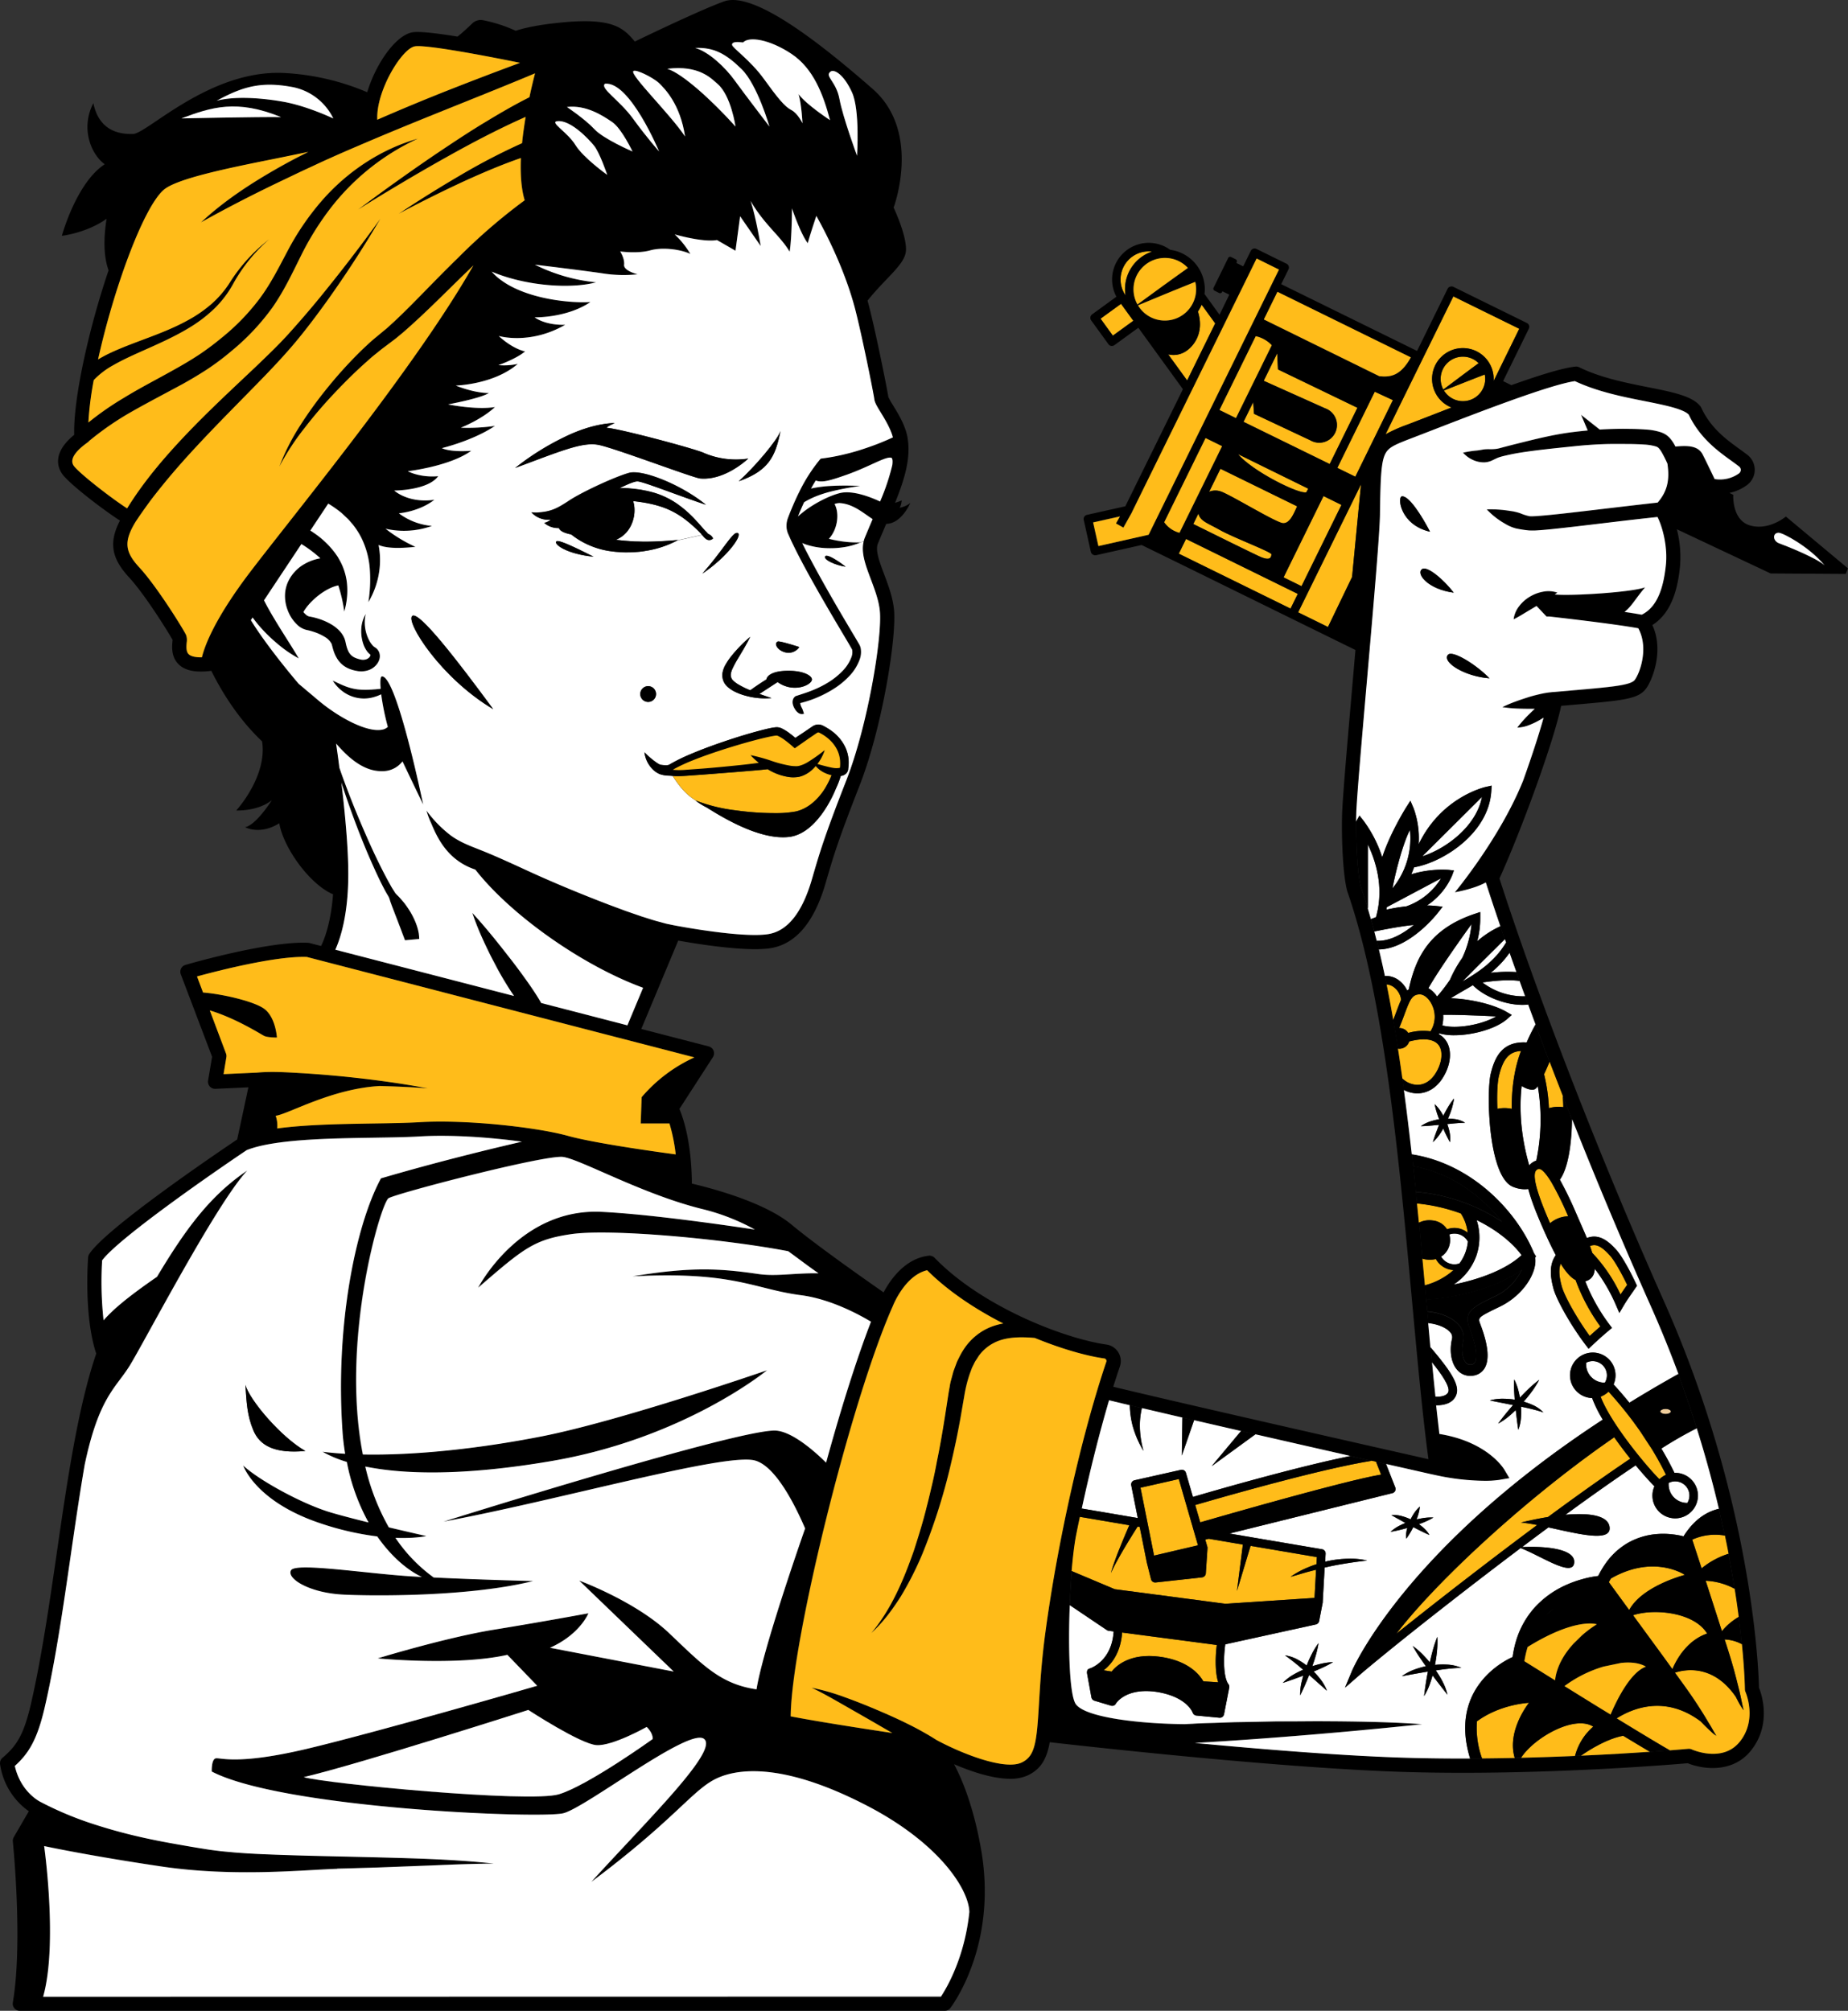 <svg xmlns="http://www.w3.org/2000/svg" viewBox="0 0 836.47 910"><rect x="0" y="0" width="836.47" height="910" fill="#333333" stroke="none"/><defs><style>.cls-1{fill:#ffbc1a;}.cls-2{fill:#fff;}.cls-3{fill:#efcd9b;}.cls-4{fill:#efcd9a;}.cls-5{fill:#d3381c;}</style></defs><g id="Layer_2" data-name="Layer 2"><g id="Layer_1-2" data-name="Layer 1"><rect class="cls-1" x="499.84" y="139.96" width="11.46" height="9.49" transform="translate(11.36 324.42) rotate(-35.96)"/><path class="cls-1" d="M550.05,146.34l-6.13-8.45a18.52,18.52,0,0,1-1.68,3.1c3.17,10.12-2.49,16.47-6.31,18.48a10.24,10.24,0,0,1-7.16.89l8.58,11.83Z"/><path class="cls-1" d="M509.45,133.7a17.83,17.83,0,0,1,12-19.84,12.7,12.7,0,0,0-12,19.84Z"/><path class="cls-1" d="M575.5,250.91c.11-1.13-17-7.49-23.43-11.13-5.45-3.09-8.74-3.88-9.62-7.38l-2.32,4.73c6.43,3.19,28.84,14.28,30.92,15.09C575.12,253.8,575.4,252,575.5,250.91Z"/><path class="cls-1" d="M578.45,167.19l-.37-7.3L572,172.33l27.79,12.42a8,8,0,1,1-6.64,14.47l-25.5-12-.38-5.29-4.38,8.93,39,19.16,12.53-25.5Z"/><path class="cls-1" d="M591.31,222.73l.86-1.62L560.4,205.5C566.92,213.28,588.26,223.88,591.31,222.73Z"/><path class="cls-1" d="M587.13,229.16l-34.71-17-5.11,10.42a7.34,7.34,0,0,1,5.62,0c5.36,2.14,24.87,14.15,27.87,14.26S585.52,232.7,587.13,229.16Z"/><path class="cls-1" d="M669.3,164.35a10.08,10.08,0,0,0-16,11.93l8.13-6.11,4.87-3.63,2.45-1.8Z"/><path class="cls-1" d="M662.18,181.56a10.09,10.09,0,0,0,10.08-10.08,10.33,10.33,0,0,0-.2-2l-.6.22-2.81,1.09L663,173l-9.43,3.74A10.06,10.06,0,0,0,662.18,181.56Z"/><polygon class="cls-1" points="612 261.11 616.04 219.2 591.72 268.71 591.72 268.71 587.59 277.11 601.09 283.75 612 261.11"/><path class="cls-1" d="M644,162.25h0l-7.85,16h0l-9,18.32a66.63,66.63,0,0,1,9.76-4.34c2.69-1,5.94-2.29,9.63-3.73L657,184.42a13.93,13.93,0,1,1,19.09-12.94c0,.31,0,.61,0,.92l11.6-23.63-29.83-14.65Z"/><polygon class="cls-1" points="613.45 215.74 630.48 181.07 622.26 177.27 605.32 211.75 613.45 215.74"/><rect class="cls-1" x="573.58" y="240.36" width="41" height="9.06" transform="translate(112.3 670.08) rotate(-63.83)"/><rect class="cls-1" x="556.75" y="231.47" width="7.43" height="56.37" transform="translate(80.27 648.18) rotate(-63.83)"/><path d="M808.35,233.76s-7.58,6.44-16.07,4.08-7.74-13.92-7.74-13.92l-1.73-.85a20.47,20.47,0,0,0,8-3.6A8.55,8.55,0,0,0,791,205.9c-1.12-.88-2.36-1.77-3.67-2.72-5.79-4.19-13-9.39-17.28-18.68a4.12,4.12,0,0,0-.39-.63c-3.61-4.63-12.49-6.41-23.74-8.65-10.09-2-21.53-4.3-31.1-9a3.21,3.21,0,0,0-1.73-.31c-5.63.56-16.2,3.83-29,8.4l-3.73-1.84L692,148.75a2,2,0,0,0,.1-1.48,2,2,0,0,0-1-1.11L657.83,129.8a2,2,0,0,0-2.59.89l-13.82,28.13-61.5-30.22,3.29-6.69a1.92,1.92,0,0,0,.09-1.47,1.87,1.87,0,0,0-1-1.11l-13.57-6.67a1.92,1.92,0,0,0-2.58.88l-3.44,7L559.63,119l.14-.28a1,1,0,0,0-.48-1.39l-2-1a1,1,0,0,0-1.39.47l-6.58,13.39a1,1,0,0,0,.47,1.39l2,1a1,1,0,0,0,1.39-.48l.13-.27,3.12,1.52L552,142.43l-6.8-9.38a16.41,16.41,0,0,0,.14-2.12,18.06,18.06,0,0,0-15.67-17.88,16.58,16.58,0,0,0-24.35,21.23l-11,8a1.94,1.94,0,0,0-.43,2.7l7.84,10.81a2,2,0,0,0,1.26.77l.31,0a1.93,1.93,0,0,0,1.13-.37l10.83-7.86,20.17,27.8-26.07,53L492,233a1.93,1.93,0,0,0-1.46,2.31l3.23,14.46a2,2,0,0,0,.85,1.2,1.91,1.91,0,0,0,1,.3,2,2,0,0,0,.42,0l20.7-4.63,2.39,1.17L533.83,255l74.32,36.52,5.37,2.63c-.38,4.3-.75,8.63-1.13,13-2.35,27-4.58,52.53-4.88,60.62-.41,10.89.36,29.94,2.54,36.25,16.56,47.91,23.26,121.12,29.18,185.71,2.38,26,4.64,50.67,7.34,70.63-20.9-4.72-108.19-24.46-142.67-32.78,1-3.18,2-6.25,3-9.18a7.56,7.56,0,0,0-6.12-9.93c-9.27-1.3-23.29-5.51-37.7-12.2s-29.19-15.84-40-27a3.2,3.2,0,0,0-2.68-1c-10.87,1.24-17.54,11.1-20.45,16.6-8.18-5.69-30.43-21.31-41.68-30.67-12.36-10.31-37-16.67-45.12-18.56,0-6.15-.56-21.52-5.62-33.79l15.15-23.43a3.21,3.21,0,0,0-1.89-4.86l-30.52-7.9,16.72-40c7.83,1.41,31.2,5.26,42.05,3.39,11.26-1.94,19.54-11.79,24.63-29.29l.25-.86c3.32-11.4,5.32-18.28,15.1-43.25,10.29-26.27,16.83-67,15.65-79.63-.53-5.66-2.63-11.23-4.48-16.14-2.1-5.57-4.08-10.84-2.83-13.86s2.47-5.89,3.65-8.66a2.39,2.39,0,0,1,.13-.28c7-.13,10.88-9.44,10.88-9.44a10.55,10.55,0,0,1-4.87,2.14c.8-.86,1-3.32,1-3.32a20.15,20.15,0,0,1-3,1.07c4.42-11,7.22-20.43,5.61-29.61-.94-5.36-4.17-10.63-6.52-14.47a32.58,32.58,0,0,1-2.15-3.8c-.44-3.21-5.5-28.49-8.75-41.16-.19-.73-.41-1.55-.66-2.44,8.34-10.47,17-16.36,17.38-22.6.43-6.86-5.57-19.51-5.57-19.51S417.3,59.76,395,40.25,341.47-4.29,327.74.63C316.37,4.7,287.35,18.8,287.35,18.8c-5.09-6-9.75-11-33.56-8.58-10.3,1-16.57,2.46-20.36,3.71a66.23,66.23,0,0,0-14.72-4.77,5.46,5.46,0,0,0-4.89,1.4c-1.94,1.85-4.84,4.55-6.75,6-9.32-1.52-17.35-2.47-20.42-1.93C179,16,170.05,29,166.22,41.74A110.28,110.28,0,0,0,129,33.06C95.22,31.13,66.7,60.4,60.26,60.62s-15.44-1.5-18-13.94C36.46,57.83,41,69.62,47.4,74.34,34.53,82.7,28,106.72,28,106.72S39.25,105.44,48.25,99c-1.28,8-1.55,16.46.89,23.35-9,26.51-16,58.31-15.55,74.43-10.42,8.5-7.22,15.3-5.29,17.9,3.36,4.51,18.34,16,26,20.91-5.11,9.85-3.89,17,4,25.57,7.41,8,18.06,25.23,19.81,28.43,0,.21,0,.47-.06.69-.2,2.46-.59,7,2.8,10.35,2.24,2.2,5.55,3.28,10.07,3.28a34.57,34.57,0,0,0,3.55-.19l1.16-.15c5.51,11,13,22.49,23,31.93,2.46,15.89-11.69,31.28-11.69,31.28s9.7.48,16.11-4.66c-8,12.22-12.14,12.22-12.14,12.22s6.67,3.75,15.5-1.77c2,11.5,14.1,27.86,24.34,32.14-1,12.93-3.88,20.29-5.43,23.4l-5.2-1.34a2.84,2.84,0,0,0-.65-.1c-17.92-.88-54,9.54-55.51,10a3.2,3.2,0,0,0-2,1.65,3.24,3.24,0,0,0-.14,2.57L96,478.24,94.19,489a3.22,3.22,0,0,0,3.32,3.75l14.92-.68-5.07,23.6c-9.76,6.56-59.66,40.41-67,51.91A3.17,3.17,0,0,0,39.9,569c-.09,1.09-2,26.57,3.66,43.58-8.3,24.24-13.18,57.92-17.9,90.5-3.42,23.58-7,48-11.74,68.41-3.29,14-6.6,18.75-12.78,24a3.21,3.21,0,0,0-1.09,3,31.46,31.46,0,0,0,13,21.19L6.23,831.41a3.22,3.22,0,0,0-.42,1.94c.05.46,4.63,45.77,0,72.9a3.18,3.18,0,0,0,.72,2.61A3.22,3.22,0,0,0,9,910H427.59a3.22,3.22,0,0,0,2.55-1.25c.9-1.17,21.91-29.09,13.7-73.09-3.3-18-8.06-29.87-12-37.27,7.52,3.22,17.31,6.6,25.38,6.6a18.72,18.72,0,0,0,8-1.55c6.06-2.87,8.62-7.67,9.93-15,17.65,2,107,12,162.94,13.53,8,.22,16.08.31,24,.31,49.77,0,95.25-3.76,101.84-4.33,6.69,2.72,20.2,4.69,28.55-5.65,9.46-11.72,5-25.35,3.7-28.53-.17-7.85-2.93-85-43.15-175.19C718.92,512,692.36,440,678.71,397.56c10.14-22.42,24.55-61.9,27.92-78.13l5.86-.51c22.32-1.94,29.06-2.53,32.59-7.32,2.85-3.87,8.17-17.13,2.84-28.73,9.2-5.83,11.53-17.47,12.46-26.07A50.06,50.06,0,0,0,759,239.52l42.45,20,34,.22,1-2.53ZM644,162.26h0l13.83-28.13,29.83,14.66L676.08,172.4c0-.31,0-.61,0-.92A13.94,13.94,0,1,0,657,184.42l-10.46,4.06c-3.69,1.43-7,2.7-9.64,3.72a67,67,0,0,0-9.76,4.35l9-18.33ZM663,173l5.63-2.21,2.82-1.08.59-.23a9.61,9.61,0,0,1,.21,2,10.07,10.07,0,0,1-18.67,5.24Zm-9.69,3.3a10,10,0,0,1-1.22-4.8,10.07,10.07,0,0,1,17.2-7.12l-.53.38-2.46,1.81-4.86,3.62Zm-100.4,46.24a7.34,7.34,0,0,0-5.62,0l5.12-10.41,34.71,17c-1.61,3.53-3.33,7.72-6.33,7.61S558.29,224.66,552.93,222.52Zm22.58,28.39c-.11,1.13-.38,2.89-4.46,1.31-2.08-.81-24.48-11.9-30.91-15.09l2.32-4.72c.88,3.49,4.16,4.28,9.62,7.37C558.51,243.43,575.61,249.78,575.51,250.91Zm-12.65-60,4.39-8.92.37,5.28,25.51,12a8,8,0,1,0,6.63-14.48L572,172.33l6.11-12.43.36,7.29,35.94,17.36L601.86,210Zm29.31,30.23-.85,1.62c-3.06,1.15-24.39-9.44-30.91-17.23ZM559.4,189.18,552,185.52l16.4-33.37a14.29,14.29,0,0,1,7.23,4.09Zm39.66,35.31,8.13,4-18.08,36.79-8.13-4Zm6.26-12.74,16.94-34.48,8.22,3.81-17,34.66Zm33.28-50c-4.78,8.59-9.43,9-14.26,8.51l-52.26-25.68,6.14-12.5ZM512.45,116.18a12.65,12.65,0,0,1,9-2.32,18.08,18.08,0,0,0-12.22,17.07,18.3,18.3,0,0,0,.24,2.78A12.74,12.74,0,0,1,512.45,116.18Zm-8.73,35.74-5.57-7.69,9.27-6.72,5.58,7.68Zm9.36-21a14.17,14.17,0,0,1,24.57-9.65l-1.34,1L533,124.6l-6.59,4.76-11.54,8.43A14.13,14.13,0,0,1,513.08,130.93Zm2,7.26,13.18-5.46,7.5-3.06,3.75-1.51,1.51-.59a13.81,13.81,0,0,1,.42,3.36,14.18,14.18,0,0,1-26.36,7.26Zm13.67,22.17a10.11,10.11,0,0,0,7.16-.89c3.83-2,9.49-8.36,6.31-18.47a18.29,18.29,0,0,0,1.68-3.11l6.14,8.46-12.7,25.85Zm-31.62,86.72-2.39-10.69,12.12-2.72-1.79,3.18,3.37,1.89,3.91-7h0l.06-.09L568.79,117l10.1,5L519.91,242ZM527,236.34l.4-.82,18.31-37.25,7.44,3.66-19.25,39.18A12.12,12.12,0,0,1,527,236.34Zm57.15,39.07-50.59-24.85,3.28-6.67,50.59,24.86ZM612,261.12l-10.92,22.63-13.5-6.63,4.13-8.4h0l24.33-49.51ZM403.88,210.51A99.29,99.29,0,0,1,398.36,227c-4.29-2-12.47-5.24-18.24-3.81-5.39,1.34-13.7,5.69-18.9,10.58.26-.65.5-1.3.77-1.94.63-1.51,1.3-3,2-4.51a40.28,40.28,0,0,1,5.71-2.8,53.8,53.8,0,0,1,6.3-2A124.18,124.18,0,0,1,389.32,220a125.51,125.51,0,0,0-13.72,0,55.5,55.5,0,0,0-7,.84c-.51.09-1,.2-1.52.32.68-1.23,1.38-2.44,2.12-3.63,2.77,1,5.92.28,14.34-2.74,10.29-3.7,17.37-8.28,19.86-7.56C404.12,207.38,404.07,209.2,403.88,210.51Zm-28-178.09c1.72-1.29,6.12,1.39,9.76,9.43s2.25,28.63,2.25,28.63S381.49,53,380,44.86,373.12,34.51,375.91,32.42ZM336.35,19.23c2.57-2.89,11.9-1.5,21.87,5.15s14.37,18.33,17.48,30c0,0-10.78-7-14.23-11.77,1.36,4.67,1.77,13.19,1.77,13.19s-2.09-4.5-5.07-6S352,44.32,345.71,35.64s-14.4-13.92-14.4-15.36S333.8,18.91,336.35,19.23Zm-.7,12.06c7.05,6.89,12.46,25.39,12.62,26-.35-.46-11.64-15.2-15.75-20.9s-11.66-12.95-17.85-14.64C323.11,21.4,328.5,24.3,335.65,31.29ZM324.8,38c6.11,5.3,8.12,19.29,8.12,19.29C321.88,45,308.69,33.17,302,31.13,316.3,29.42,321.69,35.27,324.8,38Zm-38.12-5.8c1.05-1.05,9.17,3,11.66,5.47s9.57,9.4,11.74,24.12C303.49,51.8,285,33.83,286.68,32.18Zm-12.84,5.71c11.26-1.18,24.49,30.66,24.49,30.66s-5.62-6.32-11.75-14.79S271.38,39.92,273.84,37.89Zm3.28,17.37c4.25,2.89,9.16,13.29,9.16,13.29S273.17,62.94,269,58.42s-12.38-10-12.38-10C265.29,47.38,272.86,52.36,277.12,55.26Zm-24.94-.41c5.87-.8,14.16,8,16.73,11.1s5.95,13.19,5.95,13.19-10.77-7.64-14.39-13.51S248.69,55.33,252.18,54.85ZM187.77,21a8.42,8.42,0,0,1,1.48-.1c6.88,0,28.44,3.94,46.15,7.56q-15,5.55-30,11.4Q188,46.7,170.78,54.18C170.17,41.2,181.86,22,187.77,21ZM132,39.33a26,26,0,0,1,18.89,14.24s-12-5.74-22.92-7.61S105.59,43.6,98,45.61C109.53,39.33,117.89,36.76,132,39.33ZM127.22,53c-10-.14-45.11.59-45.11.59C95.86,48.42,107.2,44.84,127.22,53ZM91.43,297.47c-2.92.07-5-.43-6.05-1.43-1.22-1.2-1-3.53-.89-5.22a6.79,6.79,0,0,0-.27-3.44c-1-2.2-13.08-21.86-21.17-30.59C56.4,249.6,56,245,61.4,236.1q3-4.5,6.2-8.87c2.15-2.91,4.44-5.73,6.72-8.56,4.62-5.61,9.46-11.08,14.44-16.44,9.94-10.75,20.41-21.1,30.72-31.73,5.15-5.32,10.3-10.72,15-16.55s9.19-11.69,13.52-17.7q12.91-18.1,24.14-37.25-13,17.93-27,35.09-7,8.57-14.34,16.72c-4.88,5.4-10.19,10.44-15.51,15.53-10.7,10.11-21.58,20.18-31.82,31-9.49,10.07-18.56,20.75-26,32.71-7.1-4.55-21.54-15.76-24.1-19.21-2.37-3.18,1.6-7.18,5.34-10l1.41-1.05v-.11a132.83,132.83,0,0,1,19.61-13.5c7.4-4.23,15.1-8.15,22.8-12.38,3.84-2.14,7.65-4.41,11.4-6.86a116.07,116.07,0,0,0,10.73-8.07,104.19,104.19,0,0,0,18.45-19.56c5.23-7.41,9-15.52,12.85-23.2A128.29,128.29,0,0,1,149.4,94.51a106.17,106.17,0,0,1,39.74-31.75c-16.78,4.76-32.17,15-43.78,28.44a119.23,119.23,0,0,0-15,22c-4.1,7.75-7.92,15.34-12.89,22A100.53,100.53,0,0,1,100,153.13a124.34,124.34,0,0,1-10.11,7.53c-3.53,2.29-7.18,4.46-10.93,6.54-7.47,4.22-15.27,8.15-22.8,12.78A135,135,0,0,0,40.07,191.2,149.65,149.65,0,0,1,42.48,172a36.09,36.09,0,0,1,9-6.83c3.66-2.11,7.61-3.92,11.59-5.72,8-3.58,16.2-7.09,23.78-11.91a62.37,62.37,0,0,0,10.57-8.32,47,47,0,0,0,8.07-10.72,75,75,0,0,1,16.38-20.3,76.12,76.12,0,0,0-17.77,19.48,45.16,45.16,0,0,1-8.33,9.78,59.73,59.73,0,0,1-10.56,7.32c-7.55,4.18-15.75,7.1-24,10.21-4.12,1.58-8.28,3.18-12.38,5.21-1.49.73-3,1.52-4.42,2.41C51.22,131.53,64.62,94.31,74,86c5.82-5.18,30.33-10.09,50-14,5.47-1.1,10.72-2.15,15.62-3.2l-3.48,1.76c-3.24,1.62-6.42,3.36-9.58,5.13-12.6,7.12-24.9,15.08-35.52,25,12.64-7.07,25.35-13.54,38.26-19.71,3.23-1.54,6.43-3.12,9.69-4.6s6.47-3,9.75-4.49c6.51-3,13.12-5.73,19.7-8.56C181.63,57.67,195,52.31,208.28,47c11.31-4.55,22.63-9.09,33.9-13.82-.75,2.9-1.65,6.61-2.54,10.81-6.75,3.4-13.2,7.15-19.56,11-6.71,4.08-13.26,8.38-19.77,12.72S187.4,76.49,181,81s-12.67,9.12-18.91,13.81q9.9-6.24,20-12.19c6.7-4,13.44-7.89,20.24-11.67S216,63.47,222.9,60c5-2.48,10-4.89,15-7.1-.66,3.85-1.22,7.86-1.61,11.88a284.6,284.6,0,0,0-27.77,14.42q-14.34,8.37-28.09,17.54Q195,89,210,82.07c8.49-3.87,17.1-7.54,25.81-10.55-.3,7,.1,13.72,1.71,19.12a260.86,260.86,0,0,0-30.12,26c-5,4.87-9.86,9.87-14.73,14.8S183,141.3,178,145.93c-1.26,1.12-2.49,2.33-3.78,3.36l-4,3.31c-1.4,1.13-2.69,2.35-4,3.51s-2.58,2.43-3.83,3.67a193.36,193.36,0,0,0-14.11,15.67,178.74,178.74,0,0,0-12.31,17,98.69,98.69,0,0,0-9.47,18.67,111.88,111.88,0,0,1,11.34-17.36c4.22-5.47,8.75-10.68,13.45-15.72s9.61-9.87,14.74-14.4c1.27-1.14,2.6-2.22,3.88-3.34s2.62-2.17,4-3.16L178,154c1.47-1.07,2.78-2.25,4.17-3.37,10.7-9.27,20.33-19.25,30.31-28.83l1.81-1.74c-.53.88-1.06,1.78-1.59,2.71-20.81,35.77-57.89,82.94-82.42,114.16-6.59,8.38-12.28,15.62-16.75,21.48C97.19,279.89,92.67,292.21,91.43,297.47Zm51.89,18.78-8.09-6.82c-4.93-5.74-15.64-18.95-21.65-28.81l.79-1.19c.83,1.13,1.68,2.23,2.57,3.29a69.84,69.84,0,0,0,8.5,8.44,56.47,56.47,0,0,0,9.82,6.79c-2-3.46-4.12-6.73-6.17-10s-4-6.48-5.92-9.68c-1.29-2.21-2.52-4.42-3.65-6.61l16.94-25.48c.48.3,1,.6,1.44.91a55.2,55.2,0,0,1,7.13,5.55,21.92,21.92,0,0,0-8.84,3.62,18.13,18.13,0,0,0-4.88,5.31,15.53,15.53,0,0,0-2.26,7.21,17.68,17.68,0,0,0,1.25,7.49,17.49,17.49,0,0,0,4.31,6.49,9.1,9.1,0,0,0,4.3,2.32,26.14,26.14,0,0,1,2.79.74,22.94,22.94,0,0,1,5.2,2.31,7.86,7.86,0,0,1,3.17,3.15c.16.24.45,1.72.82,2.84a16.5,16.5,0,0,0,1.56,3.61,11.87,11.87,0,0,0,2.84,3.3A12.31,12.31,0,0,0,159,303a17,17,0,0,0,1.89.5l.93.17a9.28,9.28,0,0,0,1.06.11,9.69,9.69,0,0,0,4.35-.69,8,8,0,0,0,3.59-2.88,6.39,6.39,0,0,0,1-2.32,5,5,0,0,0-.26-2.85,4.62,4.62,0,0,0-1.85-2.11,3.74,3.74,0,0,1-.88-.68,10.43,10.43,0,0,1-1.62-2.28,17.41,17.41,0,0,1-1.68-12.13,14.75,14.75,0,0,0-2,6.42,18.1,18.1,0,0,0,.81,6.93,12.51,12.51,0,0,0,1.66,3.36,7.89,7.89,0,0,0,1.46,1.58c.27.24.18.28.2.37a2.25,2.25,0,0,1-.55,1,3.57,3.57,0,0,1-1.61.93,4.71,4.71,0,0,1-2.09.07l-.55-.12-.66-.18a11.94,11.94,0,0,1-1.24-.44,6,6,0,0,1-3.24-2.93,13.44,13.44,0,0,1-.89-2.43c-.13-.45-.24-.92-.34-1.41a12.24,12.24,0,0,0-.58-2,11.06,11.06,0,0,0-2.5-3.73,17,17,0,0,0-3.14-2.48,28.11,28.11,0,0,0-6.74-2.94A32.81,32.81,0,0,0,140,279a3.44,3.44,0,0,1-1.37-.77,9.56,9.56,0,0,1-1.22-1.24c2.82-5,9.87-10.87,15.78-12.06a67.41,67.41,0,0,1,2.71,11.86,33.82,33.82,0,0,0,1.19-13.23,28.26,28.26,0,0,0-1.72-6.75,22.19,22.19,0,0,0-1.52-3.19L153,252l-1-1.46A39.64,39.64,0,0,0,142,241c-.47-.33-.95-.64-1.43-.95l8.1-12.19a52.62,52.62,0,0,1,6,4.21l2.6,2.45c.88.8,1.56,1.76,2.37,2.63a34.82,34.82,0,0,1,3.88,5.91A38.28,38.28,0,0,1,167.37,257a65.27,65.27,0,0,1-.61,15.46,37.81,37.81,0,0,0,5.1-15.43,35.38,35.38,0,0,0-.48-10.45c3.2,1.32,8.18,1.74,16.69.83a65.61,65.61,0,0,1-13.49-8.18,37.4,37.4,0,0,0,21-1.29,29,29,0,0,1-15-5.71s9.08-.65,16.08-6.11c-11.9,1.69-18.18-4.18-18.18-4.18s15.2.08,19.87-6.44c-8.37.81-13.75-2.25-13.75-2.25s18.89-2.16,28.7-9.24c-10,.72-13.26-1.21-13.26-1.21s14.15-3.38,24-10.06a84.12,84.12,0,0,1-15.44.81s9.33-3.62,15.44-9.33c-8.77,1.37-21.23-1.21-21.23-1.21s14.47-2.65,18.5-5.14c-6.92,0-15-3.38-15-3.38s17.13-.4,28.06-9.81a28.86,28.86,0,0,1-8.76.56s7.8-2.65,12.06-6.19c-6.35-1.53-11.9-7-11.9-7s14,4.18,30.07-5.07c-9.4.24-13.83-3.38-13.83-3.38s14.4.4,25.25-6.91c-9.81.64-34-1.69-44.71-13.75,15.84,6.67,36.19,7.88,47.29,4.82a79.52,79.52,0,0,1-27.75-8s22.49,2.73,31,4a60.45,60.45,0,0,0,15.55.32s-6.46-1.61-6.14-4.34-1.77-6-1.77-6,7.8,1.12,13.59-.48,13.91-.41,18.18,1.6a41.21,41.21,0,0,0-7.07-8.83c.47.13,12.74,3.67,19.13,2.56l8.36,4.83L335,97.88l9.25,13.43S342.09,98,339.67,90.88c6.28,10.86,13.41,15.73,17.7,23,1-6.52,1-19.14,1-19.61.15.43,3.92,11.57,7.16,15.75,1.09-3.89,2.72-8.89,3.88-12.35,10.94,19.7,15.75,35.09,17.61,42.34,3.28,12.81,8.33,38.23,8.61,40.45.21,1.66,1.33,3.5,3,6.27,1.92,3.12,4.46,7.3,5.43,11.17-1.87.88-3.8,1.71-5.73,2.48q-4.22,1.69-8.55,3.06c-2.88.93-5.8,1.73-8.74,2.4s-5.91,1.17-8.88,1.59l-.8.11-.5.59a74.52,74.52,0,0,0-9.17,14.41c-1.26,2.53-2.42,5.1-3.5,7.71-.54,1.3-1.05,2.61-1.55,3.93a10.52,10.52,0,0,0-.4,1.17,10.89,10.89,0,0,0-.25,1.29,9.34,9.34,0,0,0,.77,5.1l.86,1.94c.57,1.3,1.21,2.54,1.81,3.81,1.24,2.52,2.52,5,3.83,7.46,2.62,4.93,5.34,9.78,8.1,14.61s5.58,9.62,8.41,14.4l4.26,7.15,1.06,1.77.25.44a2.1,2.1,0,0,1,.2.36,1.9,1.9,0,0,1,.17.51,6.11,6.11,0,0,1-.36,3.06,17.84,17.84,0,0,1-4,6.25,33.1,33.1,0,0,1-6.07,4.94,45.57,45.57,0,0,1-7.08,3.66c-2.47,1-5,1.83-7.61,2.67l-.27.08-.09,0a3,3,0,0,0-1,.91,2.8,2.8,0,0,0-.45,1.08,4,4,0,0,0,0,1.66,7,7,0,0,0,1,2.34,5.29,5.29,0,0,0,1.61,1.75,2.72,2.72,0,0,0,2.52.29c-.35-.89-.49-1.44-.71-2s-.5-1-.7-1.48a4.88,4.88,0,0,1-.32-1.31,46.47,46.47,0,0,0,7.51-2.47,50.88,50.88,0,0,0,7.69-4,36.25,36.25,0,0,0,6.8-5.54,21.51,21.51,0,0,0,4.89-7.66,10,10,0,0,0,.49-5.12,6.67,6.67,0,0,0-.81-2l-.26-.46-1.07-1.8L383.22,282q-4.23-7.14-8.35-14.35c-2.74-4.81-5.43-9.64-8-14.52-1.29-2.43-2.55-4.88-3.76-7.35a.08.08,0,0,1,0,0c.51.22,1,.43,1.53.61a33.92,33.92,0,0,0,8.42,1.64,40.9,40.9,0,0,0,8.36-.29,30.29,30.29,0,0,0,7.93-2.19H389a47.35,47.35,0,0,1-7.66-.44,55.18,55.18,0,0,1-6.2-1.19c4.15-4.46,4.79-11.83,2.57-15.72a6.42,6.42,0,0,1,2.23-.45c6.27.34,11,4.67,15,7.26-1.17,2.74-2.39,5.59-3.62,8.56a11.73,11.73,0,0,0-.48,1.49c-1.28,5.05.92,10.92,3.24,17.1,1.79,4.75,3.64,9.67,4.09,14.46,1.1,11.78-5.43,51.66-15.23,76.69-9.89,25.24-12,32.63-15.29,43.81l-.24.86c-4.35,14.93-10.93,23.26-19.55,24.74-11.71,2-42-3.78-42.32-3.84l-.42-.09L301.8,418c-1.22-.25-2.48-.65-3.72-1-2.48-.62-5-1.51-7.46-2.26l-7.44-2.56-7.41-2.76c-9.84-3.78-19.65-7.76-29.34-12-4.86-2.11-9.65-4.36-14.46-6.56s-9.67-4.32-14.6-6.29-9.51-3.69-13.55-6.7A54.83,54.83,0,0,1,193,366.78a38.58,38.58,0,0,0,2.26,6c2.67,6.37,7.36,16.56,19.85,20.7C231.21,414.1,263.66,437,291.06,447L284,464l-39-10.1c-2.09-3.61-4.45-7-6.84-10.44s-5-6.93-7.7-10.3c-1.31-1.71-2.63-3.41-4-5.1s-2.69-3.37-4.08-5.05c-2.76-3.34-5.56-6.67-8.58-9.89a128.21,128.21,0,0,0,4.86,12.21c.9,2,1.82,4,2.8,5.9s2,3.89,3,5.81c2,3.87,4.25,7.59,6.6,11.26.54.81,1.08,1.62,1.64,2.42l-80.91-20.94c2.39-5.27,5.84-16,5.86-34.19,0-12-1.47-27.72-3.12-41.48q3.59,11.15,7.82,22.05c1.67,4.27,3.39,8.52,5.23,12.72s3.73,8.39,5.87,12.51c.54,1,1.06,2.06,1.67,3.07L176,406a12.27,12.27,0,0,1,.62,1.62c.37,1.09.8,2.13,1.17,3.19s.8,2.08,1.18,3.12c.82,2,1.56,4.08,2.33,6.05l1.1,2.93c.2.47.35.95.53,1.41l.25.68c.09.18.18.48.23.49l6.41-.58,0-1.19c0-.34-.07-.68-.12-1-.09-.65-.23-1.28-.37-1.89a27.15,27.15,0,0,0-1.16-3.54,35.47,35.47,0,0,0-3.44-6.37c-.68-1-1.4-1.94-2.13-2.88s-1.52-1.83-2.39-2.66a12,12,0,0,1-1.21-1.28l-.88-1.41c-.6-.92-1.14-1.91-1.7-2.89-2.21-3.91-4.24-8-6.19-12.09s-3.81-8.27-5.61-12.44q-5.44-12.54-10.06-25.43c-.28-.81-.56-1.61-.83-2.42-.52-4-1-7.68-1.49-10.93,6,6.95,12.85,12.61,20.75,12.48a11.26,11.26,0,0,0,9.29-4.42c4.09,8.62,9,18.81,9.35,19.5-.36-1.76-12-58-18.59-58-.8,0-.92,2.3-.63,5.61h0c-.51.09-1,.12-1.53.17s-1,.11-1.51.13-1,.09-1.49.08A35,35,0,0,1,162,312a23.52,23.52,0,0,1-5.61-1.4c-1.88-.71-3.74-1.66-5.74-2.58a17.19,17.19,0,0,0,4.46,4.86,16.17,16.17,0,0,0,6.23,2.88,16,16,0,0,0,6.88,0,12.64,12.64,0,0,0,1.63-.45,12.38,12.38,0,0,0,1.58-.57l1.14-.49a115.4,115.4,0,0,0,3,14.73,5.05,5.05,0,0,1-2.49,1.23C165.94,331.67,152.42,324.12,143.32,316.25Zm218.9,1.63c0-.1,0-.17,0-.15S362.27,317.8,362.22,317.88Zm-261,168.22,1.28-7.66a3.35,3.35,0,0,0-.16-1.66L95,457.27c11.76,3.49,23.24,10.85,24.59,11.53,1.51.75,5.79.75,5.79.75s-.53-9.44-6-13.19c-4.78-3.28-18.51-6.48-27.43-7.2l-2.74-7.27c9.33-2.54,35.82-9.36,49.74-8.81L314.34,478.5a68.67,68.67,0,0,0-23.88,18l-.43,11.9h13a79.43,79.43,0,0,1,2.85,14c-10.22-1.38-37.22-5.19-48.66-8.35-14.36-4-46.2-7.49-67.31-6.23-5.76.35-13,.46-20.75.58-14.69.23-30.69.48-43.66,2.26a13.6,13.6,0,0,0-.69-5.74c6-.85,25.32-12.28,47.14-13.48l2.37.07c6.44.23,12.89.51,19.32,1-12.69-2.42-25.54-4.1-38.42-5.39-6.45-.62-12.91-1.15-19.39-1.54s-13-.81-19.5-.2h0ZM438.76,865.27c-2.08,20.49-10.16,34.23-12.85,38.3H19.48c6.73-23.8.47-68.19.47-68.19s19.73,4.29,53,9.22,65,1.5,79.78,1.07l-.18-.06c6.18-.15,12.36-.36,18.53-.54l26.2-1c8.74-.38,17.46-.68,26.21-.77-17.42-1.89-35-2.29-52.43-2.8s-34.94-.71-52.29-1.46c-4.34-.18-8.67-.45-13-.8-2.12-.22-4.3-.32-6.38-.62s-4.19-.51-6.36-.87c-4.29-.66-8.57-1.39-12.83-2.16s-8.52-1.53-12.73-2.45a238.44,238.44,0,0,1-24.92-6.62,153.05,153.05,0,0,1-23.61-9.79h0a2,2,0,0,0-.25-.14c-.09,0-9.17-4.21-11.95-16.45,6.16-5.57,10.06-11.67,13.46-26.2C25,752.25,28.59,727.73,32,704c2-13.8,4-27.81,6.34-41.16,6.41-30.41,13.94-34.6,20.19-44.53s39.24-73.5,53.39-88.62c-16.88,11.42-27.82,26.38-40.85,48.09-12.49,8.63-19.41,14.26-24.19,19.69a159.08,159.08,0,0,1-.64-27.12c7.27-9.84,49.18-39,65.46-49.91,12.28-4.9,37.36-5.29,57.54-5.61,7.78-.12,15.13-.23,21-.59,14.18-.84,31.86.46,46,2.39-12.67,2.92-37.71,8.94-63.8,16.6C160.63,555.17,151.83,600.79,155,647.4c.26,3.65.68,7.14,1.22,10.49-3.57-.21-7-.52-10.22-.92a53,53,0,0,0,10.87,4.59,92.65,92.65,0,0,0,9.84,27.4c-6.6-1.63-13.06-3.31-17.5-4.65-13.07-4-32.36-14.68-39.23-21.11.17.5,5.93,16.54,35.27,26.26a131.46,131.46,0,0,0,25.41,5.82c6.51,9.37,14,15.45,20.19,18.35l-4.53-.26c-20.78-1.29-52.54-6.44-54.69-2.79s7.93,10.18,23.27,11c12.28.69,57.14,1.18,86.31-6.11,0,0-24.78-.62-45-1.61A70.54,70.54,0,0,1,179,696c9.06.35,14-.81,14-.81s-7.68-1.72-17-3.94a102.48,102.48,0,0,1-10.67-27.51c17.18,3.49,43.94,4.38,83.95-2.43C308.82,651.12,345.9,621,347,620.1c-1.51.51-66.33,22.9-101.93,29.9-28.27,5.55-57.32,8.66-81,8.19-10.19-52.07,8.28-114.17,11.69-116,4.94-2.57,71-19.72,78.92-18.65s36,16.94,63,23.59a96,96,0,0,1,23.8,9.27c-19-2.82-49-6.94-69.26-8-37.31-1.93-56,34.31-56,34.31C237,565,241.61,561,258.4,558.54c17.5-2.57,68.31,2,98.32,7.71,4.68,3.4,9.13,6.82,13.74,10-11.48-.15-19,1.52-27.35.31-16.68-2.41-29.81-3.43-56.83,1.08,46-2.42,55,5.79,76.23,8.52,13.33,1.72,26.21,8.69,31.7,12-6.4,16.46-13.65,39.44-20.33,63.78-4.74-4.69-15-13.92-22.63-14.48-15.86-1.18-150.53,41.17-150.53,41.17C252.83,679,328.1,657.4,341.6,660.94c9.36,2.45,18.22,20.12,22.78,30.76-3.29,9.44-19.23,55.62-22,72.81-16.57-2.41-24.61-11.26-39.73-25.57-14.87-14.1-39.73-23.35-40.5-23.63l42.76,41.16-56-10.78c13.67-6.11,17.37-15.6,17.37-15.6s-20.91,3.86-42.62,7.4-52.75,13-52.75,13,35.86,3.53,58.7-1.61l13.51,14s-69.8,20.26-103.25,28.31-40.64,3.86-42.46,4.61-1.61,5.89-1.61,5.89C128,818.44,244.68,823.16,255,820.58s56.83-38.81,63.69-33.66-25.09,36.24-51,64.76c39-29.17,46.11-42.25,57.47-47.18s32.38-5.36,66.91,12.44C425.39,834.15,438.52,855.18,438.76,865.27ZM295.45,787S266.18,807.93,253,812s-106.15-4.82-115.48-7.72c24.77-5.79,101.65-30.39,101.65-30.39S262.8,789.28,270,789.76s22.67-8.2,22.67-8.2S295.61,784.13,295.45,787Zm177.74-48.35c-1.77,13.15-2.4,23.74-2.9,32.25-1,17.58-1.71,23.81-7.83,26.71-7.75,3.66-27.31-4.09-38.57-10.2h0a139.37,139.37,0,0,0-13.4-7.47c-4.57-2.28-9.27-4.32-14-6.34S387,769.73,382.18,768a99.23,99.23,0,0,0-14.84-4.22c4.64,2.17,9,4.7,13.47,7.22L394,778.6c3.28,1.89,6.54,3.82,9.83,5.68-14.26-2.14-33.43-5.12-46-7.53.25-33.9,27.4-143.58,46.28-185.81a.94.94,0,0,0,.06-.15c.06-.14,5.4-13.6,15.41-15.93,9.61,9.59,22,17.71,34.48,24.09a28.59,28.59,0,0,0-7.31,2.3,26.65,26.65,0,0,0-9.42,7.71,34.34,34.34,0,0,0-3.09,5c-.42.88-.9,1.74-1.26,2.63l-1,2.69-.49,1.35-.38,1.36-.73,2.72a26.5,26.5,0,0,0-.57,2.73l-.48,2.74-1.62,10.45c-1.09,6.92-2.26,13.83-3.68,20.69-.64,3.44-1.42,6.85-2.15,10.28s-1.58,6.82-2.47,10.2c-1.66,6.8-3.74,13.48-5.89,20.13-4.62,13.14-10.08,26.23-19.2,37.12,5.28-4.74,9.52-10.56,13.37-16.56a148.66,148.66,0,0,0,9.68-19.09,268.65,268.65,0,0,0,12.95-40.71q2.46-10.38,4.36-20.88l1.79-10.46a61.39,61.39,0,0,1,2.42-9.63l.85-2.27c.3-.74.69-1.42,1-2.14a13.4,13.4,0,0,1,1.14-2c.44-.64.83-1.3,1.26-1.93a19.45,19.45,0,0,1,6.75-5.67c5.2-2.67,11.78-2.78,18.43-2.21,12.16,5,23.49,8.17,31.47,9.28a1.14,1.14,0,0,1,.91,1.5C489.56,649.52,478.73,697.55,473.19,738.67ZM776,216.85c-1.57-3.3-3.93-8.21-5.38-11.06-2-3.86-6.27-4.24-12.34-3.64l-.29-.56a17.85,17.85,0,0,0-2.24-3.26,9.31,9.31,0,0,0-1.88-1.6,11,11,0,0,0-2.07-1,27.5,27.5,0,0,0-7.21-1.29c-2.23-.16-4.41-.23-6.58-.27-4.62-.11-9.3,0-14,.3l-8.46-6.67,3,7.08q-3.3.3-6.57.71c-8.6,1.05-17,3.16-25.3,5.24-2.1.51-4.19,1.07-6.27,1.61a30.82,30.82,0,0,1-3.12.76,19.91,19.91,0,0,1-3.17.15,16.91,16.91,0,0,0-2.83.14c-.88.18-1.73.3-2.68.44a48.67,48.67,0,0,0-6.49,1,13.17,13.17,0,0,0,5.95,3.88,11.88,11.88,0,0,0,3.71.51,9.24,9.24,0,0,0,3.47-.87c1-.47,2-1,3-1.37a25.92,25.92,0,0,1,3.08-.82q3.07-.73,6.19-1.26c8.36-1.34,16.81-2.14,25.15-3,4.18-.43,8.36-.75,12.54-.91s8.34-.11,12.57-.07c2.09,0,4.18.09,6.19.23a22.84,22.84,0,0,1,5.36.86,3.16,3.16,0,0,1,1.37.8,12.32,12.32,0,0,1,1.39,2,51,51,0,0,1,2.5,5c1.13,7.54-.12,12.61-4.41,17.6-12.94,1.43-25.83,3-38.7,4.5-3.32.38-6.64.75-9.94,1.08-1.65.16-3.3.31-4.92.43-.81.06-1.64.13-2.4.15a12.29,12.29,0,0,1-2,0,23.64,23.64,0,0,1-4.21-1.33,22.91,22.91,0,0,0-4.76-1.07,52.42,52.42,0,0,0-10.41-.68,35.08,35.08,0,0,0,8.35,6.52,18.13,18.13,0,0,0,4.78,2.07,54,54,0,0,0,5.57.91c.53.06,1,0,1.58.06s.92,0,1.4,0c.91,0,1.75-.1,2.62-.16,1.71-.13,3.4-.29,5.08-.46,3.36-.33,6.7-.71,10-1.1,12.67-1.47,25.29-3.07,37.9-4.39,2.14,4.1,4.72,13.31,3.77,22.14-1.31,12-4.78,19.06-10.9,22.08-2.16-.4-4.84-.83-7.77-1.27,3.08-2.33,4.94-5.94,9.32-11.14-5.8,2.2-33.33,4-40.89,3.24l1.17-.83a12.51,12.51,0,0,0-6.46-.42,17.65,17.65,0,0,0-6,2.26,17.3,17.3,0,0,0-4.81,4.26,12.12,12.12,0,0,0-2.54,6c2-1,3.64-2,5.26-3l4.73-2.82.39-.24L700,279l1.17.13c.3,0,28.24,3.13,40.32,5.32,4.72,8.64.94,19.91-1.59,23.35-1.81,2.45-10.56,3.21-28,4.73l-8.31.73-.16,0h0a39.44,39.44,0,0,0-6,.87c-2,.44-3.94.94-5.89,1.56s-3.91,1.23-5.84,1.95a59.58,59.58,0,0,0-5.74,2.45,60.44,60.44,0,0,0,6.21.62c2.06.12,4.1.15,6.13.13.78,0,1.56,0,2.34,0-.21.21-.44.41-.65.61-1.25,1.22-2.53,2.41-3.72,3.71a52.91,52.91,0,0,0-3.56,4.2,16.38,16.38,0,0,0,5.54-1.21,35.12,35.12,0,0,0,4.93-2.4c.49-.28,1-.58,1.45-.87-2.07,7.51-5.4,17.66-9.26,28.45-10.4,26-30.9,50.55-30.9,50.55s8.67-1.42,14-4.46c1.94,6,4.14,12.66,6.59,19.82.65,1.91,1.32,3.84,2,5.83.18.51.37,1,.55,1.55.53,1.52,1.06,3.06,1.61,4.62q1.5,4.26,3.09,8.71c.47,1.33,1,2.68,1.45,4,.82,2.28,1.65,4.59,2.51,6.94l1.37,3.75q1.63,4.45,3.35,9.05,3.06,8.2,6.36,16.84,2.9,7.59,6,15.49,2,5.19,4.13,10.49c10.57,26.63,22.55,55.32,35.64,84.67,4.65,10.43,8.79,20.68,12.48,30.66q4.65,12.57,8.38,24.53c4,12.86,7.32,25.1,10,36.47q1.47,6.24,2.69,12.1c.6,2.82,1.15,5.57,1.67,8.25q1.61,8.39,2.78,15.83,1.08,6.81,1.84,12.76c.59,4.52,1,8.63,1.41,12.31,1.27,12.74,1.36,20.11,1.36,20.35a3.13,3.13,0,0,0,.29,1.31c0,.13,5.51,12.46-2.58,22.49-7.73,9.57-21.13,3.74-21.69,3.49a3.2,3.2,0,0,0-1.62-.28c-.13,0-3.11.28-8.31.68-2.52.19-5.55.41-9,.65-8.21.57-18.92,1.22-31.21,1.77l-2.69.12c-7.65.33-15.86.62-24.42.83l-2.88.07q-7.26.15-14.78.22-2.69,0-5.4,0c-9,0-18.09-.06-27.18-.3-28.45-.78-65.58-3.76-97.46-6.75q13.92-.78,27.81-1.8,37.64-2.75,75.14-6.68c-12.69-.92-25.29-1.16-37.87-1.3l-9.44-.06L587,779l-9.42.07-9.4.2-9.4.16-9.38.33c-3.13.09-6.26.17-9.38.37l-3.83.19v0c-19.79-.16-44.71-2.9-49.22-9-2.85-3.87-3.57-24.73-2.78-44.86.21-5.29.53-10.52.93-15.39.49-5.83,1.11-11.13,1.85-15.34h0c.61-3.07,1.24-6.15,1.89-9.22l.81-3.77c3.75-17.3,8-34.17,12.36-49l9.33,2.23,5.46,1.29,18.35,4.28,5.27,1.22,21.27,4.89,6.49,1.49c15,3.43,30,6.85,43,9.8l9.57,2.18,2.07.46,4.55,1,20.07,4.54v0l2.24.48A107.21,107.21,0,0,0,672,670.23a44.3,44.3,0,0,0,6.75-.41l4.61-.79-2.39-4c-.32-.53-7.72-12.58-29.32-16-.49-4.17-1-8.51-1.46-13-.13-1.28-.27-2.57-.41-3.86q-.78-7.59-1.55-15.61c-.22-2.23-.43-4.49-.65-6.76-.34-3.64-.68-7.34-1-11.06l-.48-5.22c-.14-1.46-.27-2.91-.41-4.38l-.09-1q-.28-3.23-.59-6.47-.56-6-1.12-12.07c-.5-5.4-1-10.84-1.55-16.29-.28-2.89-.57-5.79-.86-8.68-.18-1.75-.35-3.49-.53-5.23q-.6-5.83-1.24-11.66c-.19-1.77-.39-3.54-.59-5.31-1.1-9.8-2.28-19.53-3.57-29.11l-.72-5.22q-1-6.82-2-13.52t-2.13-12.94q-1.44-8.22-3-16.1c-.27-1.29-.53-2.58-.8-3.85q-1.29-6.14-2.71-12c-.31-1.3-.63-2.6-1-3.88s-.72-2.85-1.09-4.25q-.75-2.82-1.53-5.57c-.46-1.62-.92-3.22-1.4-4.79q-1.44-4.79-3-9.29c-1.54-4.47-2.41-19-2.28-30.06,0-1.34,0-2.63.09-3.85.29-7.93,2.51-33.37,4.86-60.3,2.79-32.1,5.69-65.3,5.86-74.79v-.51c.27-14.55.42-22.56,2.23-26.6,1.46-3.27,4.13-4.41,12.42-7.58,2.62-1,5.88-2.27,9.59-3.71,18.47-7.18,52.45-20.4,64-22,10.12,4.76,21.62,7.06,31.8,9.09,8.5,1.7,17.28,3.45,19.73,6.08,5,10.57,13.18,16.47,19.17,20.79,1.26.91,2.44,1.77,3.45,2.56a2.1,2.1,0,0,1,.8,1.7,2.08,2.08,0,0,1-.84,1.66A14.77,14.77,0,0,1,776,216.85Zm29.3,29c-2.91-1-3.06-4.73-.22-4.77,1.88,0,13.91,6.38,20.81,14.72C822.24,252.49,808.2,246.93,805.29,245.88Z"/><path class="cls-2" d="M805.06,241.1c-2.84.05-2.69,3.73.22,4.78s17,6.61,20.59,10C819,247.49,807,241.07,805.06,241.1Z"/><path class="cls-1" d="M552,185.52l7.44,3.66,16.19-32.94a14.22,14.22,0,0,0-7.23-4.09Z"/><path class="cls-1" d="M533.88,241.1l19.25-39.17-7.45-3.66-18.3,37.25-.4.82A12.08,12.08,0,0,0,533.88,241.1Z"/><path class="cls-1" d="M578.21,132.07l-6.14,12.5,52.26,25.68c4.84.47,9.48.08,14.27-8.51Z"/><path class="cls-1" d="M519.9,242l59-120-10.11-5L512.41,231.69s0,.06,0,.1h0l-3.91,7-3.36-1.89,1.79-3.18-12.13,2.71,2.39,10.7Z"/><path class="cls-1" d="M527.27,116.73a14.21,14.21,0,0,0-14.2,14.19,14.07,14.07,0,0,0,1.78,6.86l11.54-8.42L533,124.6l3.32-2.37,1.35-1A14.15,14.15,0,0,0,527.27,116.73Z"/><path class="cls-1" d="M539.53,128.16l-3.75,1.51-7.51,3.06-13.18,5.45A14.16,14.16,0,0,0,541,127.57Z"/><path class="cls-1" d="M772.7,739.26c-9.22,3.17-13.93,11.88-15.73,16.12-1.45-2-2.9-4-4.34-6L739.85,731.9l-.67-.92C748.73,727.79,766.91,729.63,772.7,739.26Z"/><path class="cls-1" d="M709.78,550.41a142.25,142.25,0,0,0-7.52-15.31c-2.5-4.16-4.09-5.52-5-6a3.11,3.11,0,0,0-.44-.07l-.59,0a2.09,2.09,0,0,0-1.26,1.12c-1.61,3.61,2.87,14.86,6.6,23.41A13.13,13.13,0,0,1,709.78,550.41Z"/><path class="cls-1" d="M706.44,571.89c-1,2.55-.75,5.86.52,10.39,1.13,4.05,6.46,13.88,12.61,22.31,1.57-1.45,3.18-2.89,4.83-4.29a85,85,0,0,1-11.21-21C711.06,578.2,708.88,575.81,706.44,571.89Z"/><path class="cls-1" d="M684.28,501.8c-.19-12.94,2.52-21.94,4.19-26.2-5.39.33-8.13,3.57-10,11.29-.71,3-1,8.56-.71,14.88A15.53,15.53,0,0,1,684.28,501.8Z"/><path class="cls-2" d="M623.11,413.85c3.23-12.67-.42-24.28-4-31.72v29q.71,2.35,1.4,4.79c.74-.31,1.5-.6,2.27-.88Z"/><path class="cls-1" d="M632.07,739.3c15.28-12.24,39.32-31,63.71-49.16-2.64-.51-5.13-.92-7.33-1.12,4.13-1,8.26-1.86,12.23-2.5,12.9-9.5,25.72-18.65,37.25-26.4-2.43-3-4.93-6.34-7.28-9.68C689.8,678.57,649.18,716.86,632.07,739.3Z"/><path class="cls-2" d="M755.3,671.12c0,.23,0,.45,0,.68a8.36,8.36,0,0,0,8.36,8.36h.12a6.36,6.36,0,0,0,.94-3.32,6.44,6.44,0,0,0-6.44-6.43A6.37,6.37,0,0,0,755.3,671.12Z"/><path class="cls-1" d="M742.27,647.52c-.24-.34-.47-.68-.72-1l-2.11-2.92a178.72,178.72,0,0,0-11.36-13.8,10.36,10.36,0,0,1-3.57,2.27c4.48,11.84,20.12,30.85,26.61,37.38a10.3,10.3,0,0,1,3-2c-1.46-3-3.54-6.95-6.31-11.51Z"/><path class="cls-1" d="M701.12,501.5a15.62,15.62,0,0,1,6.5-.46c0-1.75-.12-3.45-.23-5.05q-3.07-7.87-6-15.49c-.71,1.73-1.58,3.75-2.47,5.65A80.26,80.26,0,0,1,701.12,501.5Z"/><path class="cls-2" d="M650.48,451a75.36,75.36,0,0,0,5.9-7.67,52.75,52.75,0,0,1,5.51-9.8,46,46,0,0,0,4.2-15.35h0c-4.44,6.14-15,21-19.52,29A11.68,11.68,0,0,1,650.48,451Z"/><path class="cls-2" d="M662,444.15c6.74-3.91,14.51-8.89,19.7-17.58l-.54-1.56C676.32,429.81,668.2,437.78,662,444.15Z"/><path class="cls-1" d="M733.52,585.85c.73-1.1,1.47-2.18,2.2-3.23.27-.38.53-.77.8-1.16-2.77-5.76-5.84-11.05-7.62-13.07-2.85-3.25-5.12-4.81-7.14-4.91a4.94,4.94,0,0,0-2.08.39c.38,1,.73,2.08,1,3.08A70.77,70.77,0,0,1,733.52,585.85Z"/><path class="cls-2" d="M768,646.35a179.25,179.25,0,0,0-16,9.18c2.61,4.4,4.56,8.18,5.92,11h.31A10.29,10.29,0,1,1,748,676.83a10.19,10.19,0,0,1,.91-4.21c-2.1-2.08-5.14-5.44-8.5-9.49-9.88,6.64-20.74,14.32-31.79,22.38,11.29-1,19.76.41,20,6,.24,6.42-14.42,2.6-27.7-.28-4,2.94-8,5.92-11.93,8.89,12.77-.57,24.65,1.35,23.53,7.46s-15.27-3.6-24.19-7c-23.46,17.65-45.52,35-58.42,45.47v0l-.72.58c-6.12,5-11.14,9.11-14.14,11.71l-6.21,5.41,3.16-7.61c.23-.54,23.7-55,113.52-113.7a57.69,57.69,0,0,1-4.83-9.76,10.29,10.29,0,1,1,9.72-6.17q3.72,4.07,7.16,8.28c7.15-4.41,14.57-8.76,22.14-13-3.69-10-7.83-20.23-12.48-30.66-13.09-29.35-25.07-58-35.64-84.67-.14,10.62-1.6,22-5.49,27.4A164,164,0,0,1,713.38,549h0l.51,1.18c.3.68.59,1.37.88,2s.69,1.58,1.05,2.4c.82,1.86,1.65,3.78,2.44,5.69a8.71,8.71,0,0,1,3.69-.65c3.18.17,6.21,2.09,9.85,6.23,2.15,2.45,5.56,8.33,8.68,15l.47,1-.62.91-1.44,2.1c-1.42,2-2.76,4-4,6.06L733,594.15l-1.52-3.48a76.9,76.9,0,0,0-9.62-16.51,7.57,7.57,0,0,1-.53,2.51,5.24,5.24,0,0,1-3,2.92,7.42,7.42,0,0,1-.77.22,83.08,83.08,0,0,0,11,19.64l1.09,1.47-1.4,1.17c-2.62,2.19-5.18,4.48-7.6,6.78l-1.57,1.49-1.3-1.71c-7-9.25-13.21-20.57-14.54-25.33-1.46-5.21-2.25-10.81,1-15.34-1.75-3.24-3.63-7.19-5.72-11.94-3.41-7.77-5.62-13.58-6.74-18a11.69,11.69,0,0,1-1.66.12,14.16,14.16,0,0,1-5.15-1.06c-11.35-4.35-12.24-42.67-10.2-51.15,1.8-7.45,5.17-14.9,16.27-14.2a78.38,78.38,0,0,1,4-8.11q-1.71-4.6-3.35-9.05a23.77,23.77,0,0,1-2.55.14c-8.31,0-17.8-4.05-22.46-8.92-1.62,1-3.2,1.9-4.72,2.76-2,1.13-3.75,2.16-5.31,3.18,8.9.29,19.49,2.76,25.35,6.22l2.27,1.33-2,1.76c-5,4.49-15.56,7.42-24,7.42a24.74,24.74,0,0,1-6.88-.84,3.9,3.9,0,0,1-.19.35,9.56,9.56,0,0,1,3.09,2.7c3.12,4.21,2.57,11.14-1.36,17.24-2.85,4.43-6.89,6.85-11.4,6.85h-.27a13.23,13.23,0,0,1-5.82-1.52c1.29,9.58,2.47,19.31,3.57,29.11,27.19,4.21,47.59,25.81,55.29,44.69l.95,1.49-.41.45c1,6.59-5.12,17-16,22.28-10,4.86-10,4.92-8.8,8,3.53,9.22,4.21,15.85,2,19.7a7,7,0,0,1-5.09,3.48,8.5,8.5,0,0,1-1.49.13,7.67,7.67,0,0,1-5.68-2.46c-2.87-3-3.88-8.63-2.58-14.21a3.24,3.24,0,0,0-.77-3c-1.72-2.1-5.74-3.76-10-4.28.34,3.72.68,7.42,1,11.06,10.36,12.09,13.3,17.71,11.54,21.79-1.58,3.68-5.71,4.44-8.85,4.44h-.08c.48,4.47,1,8.81,1.46,13,21.6,3.47,29,15.52,29.32,16l2.39,4-4.61.79a44.3,44.3,0,0,1-6.75.41,107.21,107.21,0,0,1-22.24-2.61l-2.24-.48v0l-20.07-4.54,4.18,10.63a2,2,0,0,1-.08,1.59,1.91,1.91,0,0,1-1.25,1L556.5,694l41.9,7.13a1.94,1.94,0,0,1,1.6,2l-.21,3.64,1-.25a49.84,49.84,0,0,1,9-1.09,33.78,33.78,0,0,1,9,.81c-3,.34-5.93.74-8.84,1.19s-5.8.95-8.66,1.61l-1.73.38-.87,15.58,0,.18a.22.22,0,0,1,0,.08l-1.61,8.38a1.93,1.93,0,0,1-1.48,1.52l-41,9c-1.09,7.78-.55,15.48,1.41,18h0a1.89,1.89,0,0,1,.36,1.55l-2.36,12.11a1.93,1.93,0,0,1-1.89,1.56H552l-10.5-1a2,2,0,0,1-.55-.13l-.16-.1a3.3,3.3,0,0,1-.32-.18,2.5,2.5,0,0,1-.22-.24,1.22,1.22,0,0,1-.15-.17,2.15,2.15,0,0,1-.14-.26,1.79,1.79,0,0,1-.12-.24c-.1-.27-2.78-7.32-16.57-9.42-13.86-1.92-18.15,5.3-18.2,5.38l-.06.1-.12.17-.05.05a1.93,1.93,0,0,1-2,.57l-7.5-2.25a2,2,0,0,1-1.35-1.5l-2-11a2,2,0,0,1,0-.42s0-.08,0-.12a1.59,1.59,0,0,1,.06-.3l0-.12a1.66,1.66,0,0,1,.15-.33s0,0,0-.05a2,2,0,0,1,.25-.33l0,0s0,0,.06,0a1.55,1.55,0,0,1,.24-.19l.11-.08.27-.12.12,0a0,0,0,0,0,0,0c.41-.13,10-3.34,10.8-16.78l-2.28-.3a1.87,1.87,0,0,1-.82-.31L484.21,726.4c-.79,20.13-.07,41,2.78,44.86,4.51,6.11,29.43,8.85,49.22,9v0l3.83-.19c3.12-.2,6.25-.28,9.38-.37l9.38-.33,9.4-.16,9.4-.2L587,779l9.41-.06,9.44.06c12.58.14,25.18.38,37.87,1.3q-37.51,3.93-75.14,6.68-13.9,1-27.81,1.8c31.88,3,69,6,97.46,6.75,9.09.24,18.22.33,27.18.3-10-32.57,16.85-44.9,19.23-45.92a49.64,49.64,0,0,1,1.67-7.66,39.75,39.75,0,0,1,8.22-14.66,42.83,42.83,0,0,1,13.55-9.95,49.73,49.73,0,0,1,7.83-2.9c1.34-.37,2.69-.7,4.06-1,1.14-.21,2.2-.39,3.41-.52a42.23,42.23,0,0,1,2.94-5.07,32,32,0,0,1,10.29-9.79,31.44,31.44,0,0,1,13.68-4.14,36.47,36.47,0,0,1,7.09.2c1.17.14,2.33.33,3.49.58l1.16.28c4.85-7.76,10.59-11.22,16-12.47C775.35,671.45,772.07,659.21,768,646.35ZM658.12,508.41l-3.08.3a23.26,23.26,0,0,1,1,3.38,14.37,14.37,0,0,1,.25,4.81c-.82-1.42-1.49-2.79-2.16-4.17-.31-.66-.59-1.33-.89-2-.36.61-.71,1.22-1.09,1.81a21.1,21.1,0,0,1-3.59,4.33c.53-1.83,1.13-3.55,1.8-5.26.34-.85.69-1.71,1-2.55l-3.14.28c-1.67.15-3.34.28-5.12.31a16.47,16.47,0,0,1,4.72-2.28,25.84,25.84,0,0,1,3.58-.84c-.29-.75-.57-1.51-.83-2.27a33.07,33.07,0,0,1-1.22-4.58,17.78,17.78,0,0,1,3,3.7c.33.51.62,1,.91,1.56.55-1.08,1.12-2.15,1.73-3.2a35.52,35.52,0,0,1,3.13-4.63,28.13,28.13,0,0,1-1.3,5.45c-.42,1.24-.9,2.46-1.41,3.66a22.75,22.75,0,0,1,2.72.19,11.67,11.67,0,0,1,5,1.69C661.41,508.13,659.78,508.27,658.12,508.41Zm20,135.82c2.15-2.94,4.4-5.69,6.75-8.36l-4.33-.86c-2-.39-4.07-.78-6.18-1.26a21.93,21.93,0,0,1,6.38-.74,33.12,33.12,0,0,1,4.87.42c-.09-1.12-.17-2.24-.23-3.37a46.9,46.9,0,0,1,0-5.81,26,26,0,0,1,2,5.51c.22.9.42,1.81.58,2.73,1.16-1.22,2.33-2.42,3.54-3.59a53.36,53.36,0,0,1,5.2-4.47,41.37,41.37,0,0,1-3.7,5.8c-1,1.41-2.17,2.78-3.33,4.11a29.39,29.39,0,0,1,3.58,1.28,15.56,15.56,0,0,1,5.36,3.59c-2-.71-4-1.21-6-1.7q-2.07-.48-4.14-.9a33.66,33.66,0,0,1,0,4.71,19.13,19.13,0,0,1-1.22,5.76c-.31-2-.55-3.84-.78-5.72-.13-1.07-.26-2.15-.38-3.22-.75.72-1.51,1.43-2.3,2.12A29.64,29.64,0,0,1,678.16,644.23Zm-44.08,43.85c-1.41-.77-2.8-1.54-4.29-2.4a13.36,13.36,0,0,1,5,.54,23.17,23.17,0,0,1,3.7,1.38,23.77,23.77,0,0,1,1.52-2.69,15.61,15.61,0,0,1,2.67-3.1,18.78,18.78,0,0,1-.85,4c-.19.62-.4,1.22-.63,1.81.79-.18,1.59-.35,2.39-.48a22.59,22.59,0,0,1,5.22-.35,31.91,31.91,0,0,1-4.67,2.28c-.65.26-1.29.51-1.94.75.48.34,1,.7,1.42,1.08a14.8,14.8,0,0,1,3.35,3.78c-1.57-.67-3-1.38-4.46-2.1-1-.48-1.9-1-2.85-1.46-.31.62-.63,1.24-1,1.85-.66,1.14-1.34,2.24-2.16,3.4a11,11,0,0,1,.27-4.13c0-.24.14-.48.21-.73-.84.24-1.68.46-2.52.67-1.65.42-3.3.79-5.06,1.07a18,18,0,0,1,4.35-2.94c.77-.39,1.56-.74,2.35-1.07Zm-36.7,71.53a21.2,21.2,0,0,1,3.24,5.54L592.55,758c-1.22,3.1-2.54,6.15-4.07,9.22a24.52,24.52,0,0,1,.73-6.35c.2-.87.44-1.73.68-2.58-3,1.16-6.09,2.25-9.29,3.3a22.71,22.71,0,0,1,5-3.84,40.74,40.74,0,0,1,4.23-2.12c-1.07-.92-2.14-1.83-3.23-2.72-1.6-1.29-3.2-2.55-5-3.78a16.51,16.51,0,0,1,6.09,2.12,29,29,0,0,1,3.73,2.46c.63-1.59,1.31-3.16,2.08-4.68a35,35,0,0,1,3.3-5.45,46.31,46.31,0,0,1-1.44,6.18c-.42,1.44-.89,2.85-1.38,4.26,1.06-.33,2.12-.64,3.19-.9a29.29,29.29,0,0,1,6.22-.93,55,55,0,0,1-5.57,2.83c-1.09.49-2.18,1-3.28,1.42A32.15,32.15,0,0,1,597.38,759.61Zm55.32.88a25.7,25.7,0,0,1,2.5,6.44c-2.35-2.94-4.56-5.81-6.75-8.73-.28,1-.58,2-.92,3a28.26,28.26,0,0,1-2.92,6.35c.45-3.79,1-7.44,1.73-11.09-3.89.63-7.75,1.37-11.78,2.08a24.53,24.53,0,0,1,6.25-3.17,38.48,38.48,0,0,1,4.61-1.31c-.79-1.11-1.58-2.23-2.35-3.36a66.57,66.57,0,0,1-3.6-5.81,34,34,0,0,1,5.16,4.55c.89.93,1.74,1.9,2.57,2.9.38-1.68.78-3.35,1.23-5a55.77,55.77,0,0,1,2.17-6.59,41.23,41.23,0,0,1-.2,7c-.2,1.92-.49,3.82-.85,5.71a34,34,0,0,1,5.05-.15,18.71,18.71,0,0,1,6.88,1.48c-2.35.06-4.58.27-6.81.52-1.59.19-3.18.41-4.76.65A47.25,47.25,0,0,1,652.7,760.49Z"/><path class="cls-2" d="M674.74,440.24a63.86,63.86,0,0,1,11.62-.34q-1.59-4.45-3.08-8.71A45.2,45.2,0,0,1,674.74,440.24Z"/><path class="cls-2" d="M671,444.62a30.59,30.59,0,0,0,19.32,6.25q-1.29-3.53-2.52-6.94C682.47,443.16,675.26,444,671,444.62Z"/><path class="cls-2" d="M694.78,492.88c-1.47.7-4.14-.19-6-1.45-1,8.94-.83,21.17,3.43,36a6.2,6.2,0,0,1,3.17-2.18h0a90.81,90.81,0,0,0,.7-33.79A4.19,4.19,0,0,1,694.78,492.88Z"/><path class="cls-2" d="M653.23,459.27a16.28,16.28,0,0,1-.39,4.78c6.21,1.76,17.93-.26,24.43-4.07C671.51,459.69,659.35,459.15,653.23,459.27Z"/><path class="cls-1" d="M648.17,454.73c-1.38-2.94-3.67-4.81-5.67-4.72-3.29.11-4.28,2.35-6.68,8.81-.69,1.87-1.5,4-2.51,6.43h.11a4.68,4.68,0,0,1,4,2.22,24.62,24.62,0,0,1,10.09-.72A12.32,12.32,0,0,0,648.17,454.73Z"/><path class="cls-2" d="M639.93,418.57c-5.3.47-13.41,2-17.88,2.95.37,1.4.74,2.81,1.1,4.24C629.26,426,635.34,422.36,639.93,418.57Z"/><path class="cls-1" d="M787,731.76a27.64,27.64,0,0,0-7.58,6.43c-.27-.84-.55-1.69-.82-2.54l-6.08-18.87-.46-1.4a30.18,30.18,0,0,1,13.1,3.62Q786.25,725.81,787,731.76Z"/><path class="cls-2" d="M655.53,630c1-2.39-3.2-8.39-7.35-13.51.52,5.34,1,10.55,1.56,15.6C652,632.19,654.75,631.82,655.53,630Z"/><path class="cls-1" d="M554.6,725.79l40.4-2.66.72-12.73c-1,.24-2,.48-2.92.75-2.86.74-5.66,1.66-8.6,2.43a39.55,39.55,0,0,1,8-4.32c1.21-.52,2.45-1,3.7-1.36l.18-3.22-30-5.1L559.9,720l2.66-21-15.44-2.63-1.59.39,1,3.42a.53.53,0,0,1,0,.12l0,.18a2.17,2.17,0,0,1,0,.26s0,.07,0,.11l-.75,11.2a1.94,1.94,0,0,1-1.72,1.79l-21,2.31h-.21A1.93,1.93,0,0,1,521,714.7l-2-7.93a.13.13,0,0,0,0-.06s0,0,0-.05L515.85,691l-.94-.16c-2,3.21-4,6.45-6,9.73-1.09,1.84-2.16,3.7-3.18,5.57s-2,3.77-2.91,5.73c.57-2.07,1.29-4.1,2-6.13s1.52-4,2.33-6c1.28-3.19,2.62-6.35,4-9.51l-22.35-3.8q-1,4.6-1.9,9.22h0c-.74,4.21-1.36,9.51-1.85,15.34l19.42,8.19Z"/><path class="cls-1" d="M503.16,756.46c2.06-2.6,8.28-8.46,21.63-6.73s18.34,8.4,19.88,11.15l6.73.42c-1.45-4.62-1.33-11.4-.65-16.87l-42.84-5.64c-.63,9.15-4.79,14.32-8.34,17.09Z"/><path class="cls-2" d="M512.07,672.14a1.93,1.93,0,0,1,1.47-2.26l21-4.72a1.93,1.93,0,0,1,2.28,1.35l3.16,10.9c8.85-2.6,46.08-13.41,71.29-18.51-13-2.95-28-6.37-43-9.8l-19.78,14.41,13.3-15.9c-7.25-1.66-14.42-3.31-21.27-4.9l-5.53,16,.26-17.18c-6.56-1.52-12.75-3-18.36-4.29a35.43,35.43,0,0,0-.93,7.77,44.06,44.06,0,0,0,1.66,11.61,45.25,45.25,0,0,1-4.85-11.17,38.83,38.83,0,0,1-1.13-6.21c-.11-1.09-.17-2.19-.21-3.28L502,633.7c-4.37,14.81-8.61,31.68-12.35,49L515,687Z"/><ellipse class="cls-3" cx="753.91" cy="638.76" rx="2.41" ry="1.16"/><path class="cls-1" d="M543.27,688.94c10.78-3.12,65.65-18.89,81.86-21.61l-2.28-5.79-2.06-.47c-23.72,3.79-70,17.19-79.79,20Z"/><path class="cls-1" d="M685.62,795.55q-7.26.15-14.78.22A40.4,40.4,0,0,1,668.51,779c10.62-7.84,23.56-8.39,23.56-8.39S681.88,783.24,685.62,795.55Z"/><polygon class="cls-1" points="539.03 700.05 542.25 699.29 533.57 669.33 516.23 673.23 522.37 703.95 539.03 700.05"/><path class="cls-3" d="M703.75,727.52c-1.26,1-2.52,2.09-3.76,3.26A35.43,35.43,0,0,1,703.75,727.52Z"/><path class="cls-1" d="M762.65,712.72s-19.28,4.91-25.2,15.91L728.21,716c.31-.57.62-1.13,1-1.69C748.73,703.17,762.65,712.72,762.65,712.72Z"/><path class="cls-1" d="M721.16,781.4a26.18,26.18,0,0,0-8.24,13.25c-7.65.33-15.86.62-24.42.83C694.42,786.34,712.7,776,721.16,781.4Z"/><path class="cls-1" d="M746.82,792.76c-8.21.57-18.92,1.22-31.21,1.77,4.2-2.91,12-7.72,19.11-9C739.91,788.65,743.84,791,746.82,792.76Z"/><path class="cls-1" d="M787.49,788.22c-7.73,9.57-21.13,3.74-21.69,3.49a3.2,3.2,0,0,0-1.62-.28c-.13,0-3.11.28-8.31.68-3.56-2-12.79-7.54-24.1-14.47,7.37-4.66,22-10.61,38,1.31,1,1,1.93,2,2.94,2.95.65.64,1.33,1.26,2,1.87a13.48,13.48,0,0,0,2.18,1.71c-1-1.5-1.83-3.16-2.78-4.7s-1.87-3.12-2.81-4.67c-1.93-3.07-3.88-6.13-5.94-9.1-2.35-3.39-4.78-6.73-7.21-10.06,4.85-1.58,17.43-3.78,27.57,10.92.3.58.59,1.16.9,1.74a30.78,30.78,0,0,0,2.62,4.31c-.81-3.23-1.35-6.53-2.18-9.74s-1.6-6.43-2.5-9.61c-1.19-4.25-2.53-8.44-3.89-12.63a17.76,17.76,0,0,1,7.78,2.13c1.27,12.74,1.36,20.11,1.36,20.35a3.13,3.13,0,0,0,.29,1.31C790.12,765.86,795.58,778.19,787.49,788.22Z"/><path class="cls-1" d="M766,696.77l.39,1.17,3.87,11.82a35.91,35.91,0,0,1,12.16-6.59c-.51-2.68-1.07-5.44-1.66-8.25A25.18,25.18,0,0,0,766,696.77Z"/><path class="cls-1" d="M634.2,452.47a8.37,8.37,0,0,0-3-5.49,6.13,6.13,0,0,0-3.57-1.47q1.6,7.88,3,16.1c.58-1.46,1.09-2.84,1.57-4.13C632.89,455.64,633.52,454,634.2,452.47Z"/><path class="cls-1" d="M649.92,569.72a8.69,8.69,0,0,1-1.54.26,11.84,11.84,0,0,1-4.55-.41c.38,4,.75,8.07,1.12,12.06a31.56,31.56,0,0,0,13-6.92A9.55,9.55,0,0,1,649.92,569.72Z"/><path class="cls-2" d="M644.09,387.2l-.12.28c11-3.64,24.32-13.74,26.81-26.83Z"/><path class="cls-1" d="M649.73,485.87c3-4.68,3.64-10,1.5-12.86s-6.81-3.4-13.35-1.69a4.68,4.68,0,0,1-4.46,3.29,4.91,4.91,0,0,1-.66-.06q1.05,6.69,2,13.52a10.05,10.05,0,0,0,6.62,2.88C644.65,491,647.55,489.26,649.73,485.87Z"/><path d="M660.45,599.72a8.37,8.37,0,0,1,1.8,7.42c-.88,3.77-.33,7.76,1.32,9.51a2.59,2.59,0,0,0,2.55.79,1.9,1.9,0,0,0,1.49-1c1.29-2.27.39-8.14-2.36-15.31-2.9-7.57,1-9.46,11.36-14.5a25.29,25.29,0,0,0,12.24-12.12c-12.07,8.84-31,12.85-43.31,13.56l.09,1c.13,1.46.27,2.92.4,4.38C651.26,593.91,657.31,595.86,660.45,599.72Z"/><path d="M639.65,527.71q.63,5.82,1.23,11.66a82.76,82.76,0,0,1,39,13.53C671.26,542.05,657.84,530.93,639.65,527.71Z"/><path class="cls-1" d="M648.38,552.29a8.64,8.64,0,0,1,6.6,4,9.21,9.21,0,0,1,3.33-.62,9.5,9.5,0,0,1,6,2.16,20,20,0,0,0-3.08-8.71,80.82,80.82,0,0,0-19.86-4.53c.3,2.9.58,5.8.87,8.69A10.54,10.54,0,0,1,648.38,552.29Z"/><path class="cls-2" d="M627.7,410.57c-.06.37-.11.75-.18,1.13a76.87,76.87,0,0,1,8.93-1.49,30,30,0,0,0,15.82-12.69Z"/><path class="cls-2" d="M638.18,375.62c-3.31,6.47-6.63,19.57-7.89,26.42A35.55,35.55,0,0,0,638.18,375.62Z"/><path class="cls-2" d="M660.63,571.75a19.57,19.57,0,0,0,2.8-5.28,19.82,19.82,0,0,0,1-4.63,6.92,6.92,0,0,0-8.39-3.2,9.67,9.67,0,0,1,.33,2.5,8.79,8.79,0,0,1-4.05,7.54,7,7,0,0,0,6,3.48A6.82,6.82,0,0,0,660.63,571.75Z"/><path class="cls-2" d="M717.92,617.38a8.36,8.36,0,0,0,8.37,8.36h.12a6.36,6.36,0,0,0,.94-3.32,6.45,6.45,0,0,0-6.44-6.43,6.38,6.38,0,0,0-2.95.73C717.94,616.93,717.92,617.15,717.92,617.38Z"/><path class="cls-2" d="M668.39,552.14a25.53,25.53,0,0,1-.1,16,26.08,26.08,0,0,1-10.35,13.18c11.28-2.23,23.56-6.6,30.79-13.32C684.61,562.42,677.58,556.62,668.39,552.14Z"/><path class="cls-2" d="M712.32,238.36c-3.34.38-6.68.76-10,1.1-1.68.17-3.37.33-5.08.46-.86.06-1.7.13-2.62.16-.47,0-.85,0-1.4,0s-1,0-1.57-.07a50.78,50.78,0,0,1-5.57-.9,18.38,18.38,0,0,1-4.79-2.07,35,35,0,0,1-8.34-6.52,52.44,52.44,0,0,1,10.41.67,23.72,23.72,0,0,1,4.76,1.07,22.62,22.62,0,0,0,4.2,1.34,13.65,13.65,0,0,0,2.05,0c.76,0,1.59-.09,2.39-.15,1.63-.12,3.28-.27,4.93-.44,3.3-.32,6.62-.69,9.94-1.07,12.87-1.47,25.75-3.07,38.7-4.5,4.28-5,5.53-10.06,4.41-17.61a54.39,54.39,0,0,0-2.5-5,11.45,11.45,0,0,0-1.4-2,3,3,0,0,0-1.36-.8,22.93,22.93,0,0,0-5.36-.86c-2-.14-4.1-.2-6.2-.24-4.22,0-8.39-.09-12.56.08s-8.36.47-12.54.91c-8.34.87-16.8,1.67-25.16,3q-3.11.52-6.19,1.25a25.82,25.82,0,0,0-3.07.83c-1,.36-2,.9-3,1.37a9.25,9.25,0,0,1-3.48.87,11.79,11.79,0,0,1-3.7-.52,13.18,13.18,0,0,1-6-3.87,48.8,48.8,0,0,1,6.5-1c.94-.14,1.8-.27,2.67-.44a17,17,0,0,1,2.83-.14,22.5,22.5,0,0,0,3.17-.15c1.06-.16,2.08-.5,3.12-.76,2.09-.54,4.18-1.1,6.27-1.61,8.34-2.08,16.71-4.19,25.31-5.24q3.27-.4,6.57-.71l-3-7.08,8.46,6.67c4.66-.29,9.33-.41,14-.3,2.16,0,4.34.11,6.58.27a27,27,0,0,1,7.2,1.29,11.57,11.57,0,0,1,2.07,1,9.76,9.76,0,0,1,1.89,1.61,17.42,17.42,0,0,1,2.23,3.26c.11.19.2.37.3.56,6.06-.6,10.37-.22,12.34,3.64,1.45,2.85,3.8,7.75,5.38,11.06a14.78,14.78,0,0,0,11-2.54,2.13,2.13,0,0,0,.84-1.67A2.1,2.1,0,0,0,787,211c-1-.79-2.2-1.65-3.46-2.56-6-4.33-14.15-10.23-19.16-20.79-2.46-2.63-11.24-4.38-19.73-6.08-10.19-2-21.69-4.33-31.8-9.09-11.54,1.64-45.51,14.85-64,22-3.7,1.44-7,2.71-9.59,3.71-8.28,3.17-10.95,4.31-12.42,7.58-1.81,4-2,12.05-2.22,26.6v.51c-.18,9.49-3.07,42.68-5.87,74.79-2.34,26.93-4.56,52.37-4.86,60.3,0,1.22-.07,2.51-.09,3.85.07-.13.12-.22.13-.25l1.42-2.49,1.77,2.25A57.1,57.1,0,0,1,625.68,388c3.35-10.52,10.35-21.84,10.74-22.46l2-3.14,1.46,3.4a40,40,0,0,1,2.28,16.3c10.15-21.2,29.61-25.8,30.53-26l2.51-.56-.17,2.57c-1.2,18.6-20.78,31.37-33.63,34.14l-1.34.29c-.37,1-.77,2.08-1.25,3.13a48.55,48.55,0,0,1,16.87-2l2.45.26-.85,2.32a30.9,30.9,0,0,1-11.36,13.53c2.16,0,3.49.17,3.64.18l3.45.37-2.13,2.74c-.56.72-12.88,16.33-26.74,16.6q1.41,5.88,2.71,12a9.9,9.9,0,0,1,6.82,2.35A12.89,12.89,0,0,1,637,448.3a6.5,6.5,0,0,1,.69-.59c3-13.63,8.78-27.09,29.84-34.14l2.5-.84,0,2.64A39.51,39.51,0,0,1,668.62,426a42.62,42.62,0,0,1,10.49-6.85c-2.44-7.15-4.64-13.78-6.58-19.81-5.37,3-14,4.46-14,4.46s20.49-24.59,30.9-50.55c3.86-10.79,7.18-20.94,9.26-28.46-.49.3-1,.6-1.46.88a34.47,34.47,0,0,1-4.92,2.4,16.44,16.44,0,0,1-5.54,1.21,52.85,52.85,0,0,1,3.55-4.2c1.2-1.31,2.47-2.49,3.72-3.71l.66-.61c-.78,0-1.56,0-2.34,0q-3.06,0-6.13-.13a58,58,0,0,1-6.22-.63,62.28,62.28,0,0,1,5.75-2.44c1.93-.73,3.88-1.37,5.83-2s3.92-1.11,5.9-1.56a40.35,40.35,0,0,1,6-.87h0l.16,0,8.31-.73c17.42-1.52,26.16-2.28,28-4.73,2.53-3.44,6.32-14.71,1.59-23.35-12.08-2.19-40-5.29-40.31-5.32L700,279l-4.5-4.77-.39.23-4.73,2.82c-1.63,1-3.26,2-5.26,3a12.09,12.09,0,0,1,2.54-6,17,17,0,0,1,4.81-4.26,17.68,17.68,0,0,1,6-2.26,12.5,12.5,0,0,1,6.46.42l-1.16.83c7.56.76,35.09-1,40.88-3.24-4.38,5.2-6.23,8.81-9.32,11.14,2.94.43,5.61.86,7.78,1.26,6.11-3,9.59-10.06,10.89-22.08,1-8.82-1.62-18-3.76-22.13C737.6,235.29,725,236.89,712.32,238.36Zm-77.75-13.75c3.11-.33,8.85,8.57,12.71,16C633.71,237.53,632.42,224.83,634.57,224.61Zm9.06,33c2.26-1.72,9.76,4.61,14.37,10.61C646.42,266.69,640.84,259.71,643.63,257.58Zm11.75,38.76c1.93-2.26,12.54,4.18,18.81,10.61C662.77,306.15,652.61,299.56,655.38,296.34Z"/><path d="M730.34,626.53a10.29,10.29,0,1,0-9.71,6.16,57.27,57.27,0,0,0,4.82,9.77c-89.82,58.68-113.28,113.15-113.51,113.7l-3.17,7.6,6.22-5.4c3-2.61,8-6.77,14.14-11.72l.71-.58h0c12.9-10.43,35-27.83,58.42-45.47,8.92,3.37,23.08,13.1,24.2,7s-10.77-8-23.54-7.46c4-3,7.94-6,11.93-8.9,13.29,2.88,27.94,6.7,27.7.29-.21-5.56-8.67-7-20-6,11-8.06,21.9-15.75,31.78-22.38,3.36,4,6.41,7.41,8.5,9.48a10.29,10.29,0,1,0,9.38-6.07h-.31c-1.36-2.85-3.3-6.62-5.91-11a182.38,182.38,0,0,1,16-9.19q-3.74-11.93-8.37-24.52c-7.57,4.23-15,8.58-22.14,13Q734.08,630.6,730.34,626.53Zm21.16,12.23c0-.41.91-1.17,2.41-1.17s2.41.76,2.41,1.17-.91,1.16-2.41,1.16S751.5,639.17,751.5,638.76Zm-24.15-16.35a6.36,6.36,0,0,1-.94,3.32h-.12a8.36,8.36,0,0,1-8.37-8.36c0-.23,0-.45,0-.67a6.38,6.38,0,0,1,2.95-.73A6.45,6.45,0,0,1,727.35,622.41Zm-26.67,64.11c-4,.64-8.1,1.5-12.23,2.5,2.2.2,4.69.61,7.33,1.12-24.39,18.11-48.43,36.92-63.71,49.16,17.11-22.44,57.73-60.73,98.58-88.86,2.35,3.34,4.85,6.64,7.28,9.68C726.4,667.87,713.58,677,700.68,686.52Zm64-9.69a6.36,6.36,0,0,1-.94,3.32h-.12a8.36,8.36,0,0,1-8.36-8.36c0-.23,0-.45,0-.68a6.37,6.37,0,0,1,3-.72A6.44,6.44,0,0,1,764.69,676.83Zm-13.57-7.4c-6.49-6.53-22.13-25.54-26.61-37.38a10.36,10.36,0,0,0,3.57-2.27,178.72,178.72,0,0,1,11.36,13.8l2.11,2.92c.25.34.48.68.72,1l5.5,8.4c2.77,4.56,4.85,8.5,6.31,11.51A10.3,10.3,0,0,0,751.12,669.43Z"/><path d="M501.81,738l2.28.3c-.84,13.44-10.39,16.65-10.81,16.78h0l-.12,0a1.23,1.23,0,0,0-.26.12l-.12.08a2.23,2.23,0,0,0-.24.19l-.06,0,0,0a2.1,2.1,0,0,0-.26.33l0,.05a1.22,1.22,0,0,0-.14.33.56.56,0,0,0,0,.12,2.34,2.34,0,0,0-.05.3.49.49,0,0,0,0,.12,2,2,0,0,0,0,.42l2,11a1.94,1.94,0,0,0,1.34,1.5l7.51,2.25a1.92,1.92,0,0,0,2-.58l0-.05a1,1,0,0,0,.12-.17.86.86,0,0,0,.07-.1c0-.07,4.34-7.29,18.19-5.37,13.8,2.1,16.48,9.14,16.58,9.42a1.79,1.79,0,0,0,.12.24,1.26,1.26,0,0,0,.13.26,1.14,1.14,0,0,0,.15.16,1.32,1.32,0,0,0,.23.24,1.61,1.61,0,0,0,.31.19l.16.09a2.12,2.12,0,0,0,.55.14l10.5,1h.18a1.93,1.93,0,0,0,1.89-1.56l2.37-12.12a1.84,1.84,0,0,0,0-.41,1.91,1.91,0,0,0-.41-1.14h0c-1.95-2.54-2.49-10.24-1.4-18l41-9a1.91,1.91,0,0,0,1.48-1.52l1.62-8.38v-.08a1.13,1.13,0,0,0,0-.18l.88-15.58,1.72-.39c2.86-.65,5.76-1.12,8.66-1.6s5.84-.85,8.85-1.19a33.85,33.85,0,0,0-9-.81,49.63,49.63,0,0,0-9,1.09l-1,.25.2-3.64a1.92,1.92,0,0,0-1.6-2L556.49,694l73.76-18.26a1.93,1.93,0,0,0,1.33-2.58l-4.18-10.63-4.55-1,2.28,5.79c-16.21,2.72-71.08,18.49-81.86,21.61L541,681.12c9.76-2.86,56.07-16.26,79.79-20l-9.57-2.17c-25.21,5.1-62.44,15.91-71.29,18.51l-3.16-10.9a1.93,1.93,0,0,0-2.28-1.35l-21,4.72a1.93,1.93,0,0,0-1.47,2.26L515,687l-25.36-4.32q-.42,1.89-.81,3.78l22.35,3.8c-1.38,3.16-2.72,6.32-4,9.51q-1.22,3-2.33,6c-.74,2-1.46,4.06-2,6.13.87-2,1.88-3.85,2.91-5.73s2.09-3.73,3.18-5.57c1.93-3.28,3.93-6.52,6-9.73l.94.16L519,706.66s0,0,0,.05a.13.13,0,0,1,0,.06l2,7.93a1.93,1.93,0,0,0,1.87,1.45h.21l21-2.31a1.94,1.94,0,0,0,1.72-1.79l.75-11.2s0-.08,0-.11a2.17,2.17,0,0,0,0-.26l0-.18a.53.53,0,0,0,0-.12l-1-3.42,1.59-.39L562.56,699l-2.66,21,6.15-20.43,30,5.1-.18,3.22c-1.25.4-2.49.84-3.7,1.36a39.55,39.55,0,0,0-8,4.32c2.94-.77,5.74-1.69,8.6-2.43,1-.27,2-.51,2.92-.75L595,723.13l-40.4,2.66-50-6.59L485.14,711c-.41,4.87-.72,10.1-.93,15.39L501,737.67A1.9,1.9,0,0,0,501.81,738Zm31.76-68.65,8.68,30-3.22.75L522.37,704l-6.14-30.72Zm-25.66,69.46,42.84,5.64c-.68,5.47-.8,12.25.65,16.87l-6.73-.42c-1.54-2.75-6.61-9.43-19.88-11.15s-19.57,4.13-21.63,6.73l-3.59-.58C503.12,753.11,507.28,747.94,507.91,738.79Z"/><path d="M512.7,645.42a45.25,45.25,0,0,0,4.85,11.17A44.06,44.06,0,0,1,515.89,645a35.43,35.43,0,0,1,.93-7.77l-5.46-1.28c0,1.09.1,2.19.21,3.28A38.83,38.83,0,0,0,512.7,645.42Z"/><path d="M568.2,649.1l-6.48-1.49-13.3,15.9Z"/><path d="M540.45,642.71l-5.27-1.21-.26,17.18Z"/><path d="M674.73,486c-2,8.48-1.16,46.8,10.19,51.15a14.2,14.2,0,0,0,5.15,1.06,11.94,11.94,0,0,0,1.67-.12c1.12,4.39,3.32,10.19,6.74,18,2.09,4.74,4,8.7,5.71,11.94-3.19,4.53-2.4,10.13-1,15.34,1.34,4.76,7.5,16.07,14.54,25.32l1.31,1.72,1.56-1.49c2.42-2.3,5-4.59,7.61-6.79l1.4-1.17-1.1-1.46a83.23,83.23,0,0,1-11-19.65c.25-.06.5-.12.76-.21a5.25,5.25,0,0,0,3.05-2.92,7.57,7.57,0,0,0,.52-2.51,77,77,0,0,1,9.63,16.51l1.51,3.47,1.92-3.26c1.22-2.08,2.56-4,4-6.06l1.45-2.1.61-.91-.47-1c-3.12-6.65-6.52-12.52-8.68-15-3.63-4.13-6.67-6.05-9.84-6.22a8.66,8.66,0,0,0-3.69.65c-.79-1.91-1.63-3.83-2.45-5.69l-1.05-2.4c-.29-.66-.58-1.35-.87-2l-.52-1.17h0A162.73,162.73,0,0,0,706,533.89c3.89-5.4,5.35-16.79,5.5-27.41-1.41-3.53-2.78-7-4.14-10.49.11,1.6.19,3.3.23,5.05a15.62,15.62,0,0,0-6.5.46,80.26,80.26,0,0,0-2.19-15.35c.89-1.9,1.76-3.92,2.47-5.65q-3.3-8.61-6.36-16.83a78.18,78.18,0,0,0-4,8.11C679.9,471.08,676.52,478.53,674.73,486Zm3.75.91c1.86-7.72,4.6-11,10-11.29-1.67,4.26-4.38,13.26-4.19,26.2a15.53,15.53,0,0,0-6.51,0C677.52,495.45,677.77,489.86,678.48,486.89ZM695,530.18a2.09,2.09,0,0,1,1.26-1.12l.59,0a3.11,3.11,0,0,1,.44.07c.86.43,2.45,1.79,5,6a142.25,142.25,0,0,1,7.52,15.31,13.13,13.13,0,0,0-8.16,3.18C697.89,545,693.41,533.79,695,530.18Zm24.55,74.41c-6.15-8.43-11.48-18.26-12.61-22.31-1.27-4.53-1.49-7.84-.52-10.39,2.44,3.92,4.62,6.31,6.75,7.41a85,85,0,0,0,11.21,21C722.75,601.7,721.14,603.14,719.57,604.59Zm2.19-41.11c2,.1,4.29,1.66,7.14,4.91,1.78,2,4.85,7.31,7.62,13.07-.27.39-.53.78-.8,1.16-.73,1-1.47,2.13-2.2,3.23A70.77,70.77,0,0,0,720.71,567c-.3-1-.65-2-1-3.08A4.94,4.94,0,0,1,721.76,563.48Zm-26.39-38.2h0a6.2,6.2,0,0,0-3.17,2.18c-4.26-14.87-4.48-27.1-3.43-36,1.9,1.26,4.57,2.15,6,1.45a4.19,4.19,0,0,0,1.29-1.39A90.81,90.81,0,0,1,695.37,525.28Z"/><path d="M787,764.18q-1.15-4.83-2.5-9.61c-1.19-4.25-2.53-8.44-3.89-12.63a17.76,17.76,0,0,1,7.78,2.13c-.36-3.68-.82-7.79-1.41-12.31a27.64,27.64,0,0,0-7.58,6.43c-.27-.84-.55-1.69-.82-2.54l-6.08-18.87-.46-1.4a30.18,30.18,0,0,1,13.1,3.62q-1.18-7.44-2.78-15.83a36.13,36.13,0,0,0-12.17,6.59l-3.87-11.82-.38-1.17a25.22,25.22,0,0,1,14.75-1.85q-1.23-5.86-2.69-12.1c-5.38,1.25-11.12,4.71-16,12.47L760.9,695c-1.16-.25-2.32-.44-3.49-.58a36.47,36.47,0,0,0-7.09-.2,31.44,31.44,0,0,0-13.68,4.14,32,32,0,0,0-10.29,9.79,42.23,42.23,0,0,0-2.94,5.07c-1.21.13-2.27.31-3.41.52-1.37.26-2.72.59-4.06,1a49.73,49.73,0,0,0-7.83,2.9,42.83,42.83,0,0,0-13.55,9.95,39.75,39.75,0,0,0-8.22,14.66,49.64,49.64,0,0,0-1.67,7.66c-2.38,1-29.26,13.35-19.23,45.92q2.71,0,5.4,0A40.4,40.4,0,0,1,668.51,779c10.62-7.84,23.56-8.39,23.56-8.39s-10.19,12.62-6.45,24.93l2.88-.07c5.92-9.14,24.2-19.53,32.66-14.08a26.18,26.18,0,0,0-8.24,13.25l2.69-.12c4.2-2.91,12-7.72,19.11-9,5.19,3.16,9.12,5.52,12.1,7.27,3.5-.24,6.53-.46,9-.65-3.56-2-12.79-7.54-24.1-14.47,7.37-4.66,22-10.61,38,1.31,1,1,1.93,2,2.94,2.95.65.64,1.33,1.26,2,1.87a13.48,13.48,0,0,0,2.18,1.71c-1-1.5-1.83-3.16-2.78-4.7s-1.87-3.12-2.81-4.67c-1.93-3.07-3.88-6.13-5.94-9.1-2.35-3.39-4.78-6.73-7.21-10.06,4.85-1.58,17.43-3.78,27.57,10.92.3.58.59,1.16.9,1.74a30.78,30.78,0,0,0,2.62,4.31C788.4,770.69,787.86,767.39,787,764.18Zm-57.86-49.83c19.56-11.18,33.48-1.63,33.48-1.63s-19.28,4.91-25.2,15.91L728.21,716C728.52,715.47,728.83,714.91,729.17,714.35Zm-25.42,13.17c-1.26,1-2.52,2.09-3.76,3.26A35.43,35.43,0,0,1,703.75,727.52ZM690,751.78a47.4,47.4,0,0,1,1.47-6.44c22-13.59,31.35-10.26,31.35-10.26a48.59,48.59,0,0,0-6.85,5.12l-3.63,3.56c-3.95,4.29-7.67,10-8.42,16.67Zm39,24.13c-6.6-4-13.77-8.48-20.86-12.87a56.4,56.4,0,0,1,17.75-8.84l7.87-1.64c4.37-.47,8.35,0,11.24,1.68C738.06,756.79,732,768.74,729,775.91Zm28-20.53c-1.45-2-2.9-4-4.34-6L739.85,731.9l-.67-.92c9.55-3.19,27.73-1.35,33.52,8.28C763.48,742.43,758.77,751.14,757,755.38Z"/><path class="cls-1" d="M745,754.24c-6.9,2.55-12.93,14.5-16,21.67-6.6-4-13.77-8.48-20.86-12.87a56.4,56.4,0,0,1,17.75-8.84l7.87-1.64C738.09,752.09,742.07,752.52,745,754.24Z"/><path class="cls-1" d="M722.77,735.08a48.59,48.59,0,0,0-6.85,5.12l-3.63,3.56c-3.95,4.29-7.67,10-8.42,16.67L690,751.78a47.4,47.4,0,0,1,1.47-6.44C713.46,731.75,722.77,735.08,722.77,735.08Z"/><path d="M650.84,413.05l2.13-2.74-3.45-.37c-.15,0-1.48-.14-3.64-.18a30.9,30.9,0,0,0,11.36-13.53l.85-2.32-2.45-.26a48.55,48.55,0,0,0-16.87,2c.48-1.05.88-2.09,1.25-3.13l1.34-.29c12.85-2.77,32.43-15.54,33.63-34.14l.17-2.57-2.51.56c-.92.2-20.38,4.8-30.53,26a40,40,0,0,0-2.28-16.3l-1.46-3.4-2,3.14c-.39.62-7.39,11.94-10.74,22.46a57.1,57.1,0,0,0-8.52-16.63l-1.77-2.25L614,371.56s-.06.12-.13.25c-.13,11.07.74,25.59,2.29,30.06q1.54,4.5,3,9.29v-29c3.56,7.44,7.21,19.05,4,31.72l-.31,1.22c-.77.28-1.53.57-2.27.88.52,1.83,1,3.68,1.52,5.57,4.47-.92,12.58-2.48,17.88-2.95-4.59,3.79-10.67,7.44-16.78,7.19.32,1.29.63,2.59,1,3.89C638,429.38,650.28,413.77,650.84,413.05ZM644,387.48l.12-.28,26.69-26.55C668.29,373.74,655,383.84,644,387.48ZM630.29,402c1.26-6.85,4.58-20,7.89-26.42A35.55,35.55,0,0,1,630.29,402Zm6.16,8.17a76.87,76.87,0,0,0-8.93,1.49c.07-.38.12-.76.18-1.13l24.57-13.05A30,30,0,0,1,636.45,410.21Z"/><path d="M670,415.37l0-2.64-2.5.84c-21.06,7.05-26.89,20.51-29.84,34.14a6.5,6.5,0,0,0-.69.59,12.89,12.89,0,0,0-3.33-4.29,9.9,9.9,0,0,0-6.82-2.35c.27,1.27.53,2.56.79,3.85a6.13,6.13,0,0,1,3.57,1.47,8.37,8.37,0,0,1,3,5.49c-.68,1.48-1.31,3.17-2,5-.48,1.29-1,2.67-1.57,4.13q1.11,6.39,2.13,12.94a4.91,4.91,0,0,0,.66.06,4.68,4.68,0,0,0,4.46-3.29c6.54-1.71,11.28-1.13,13.35,1.69s1.52,8.18-1.5,12.86c-2.18,3.39-5.08,5.13-8.34,5.08a10.05,10.05,0,0,1-6.62-2.88c.24,1.73.48,3.47.71,5.22a13.4,13.4,0,0,0,5.82,1.52h.28c4.51,0,8.55-2.42,11.4-6.85,3.92-6.1,4.47-13,1.36-17.24a9.59,9.59,0,0,0-3.1-2.7c.07-.12.13-.24.2-.35a25,25,0,0,0,6.87.84c8.44,0,19-2.93,24-7.42l2-1.76L682,458c-5.86-3.45-16.45-5.93-25.36-6.22,1.57-1,3.36-2,5.32-3.17,1.51-.87,3.1-1.78,4.71-2.76,4.66,4.87,14.15,8.92,22.46,8.92a24,24,0,0,0,2.56-.14l-1.37-3.75A30.59,30.59,0,0,1,671,444.62c4.25-.65,11.46-1.46,16.8-.69-.49-1.35-1-2.7-1.45-4a63.86,63.86,0,0,0-11.62.34,45.2,45.2,0,0,0,8.54-9.05l-1.62-4.62c-5.19,8.69-13,13.67-19.7,17.58,6.24-6.37,14.36-14.34,19.16-19.14-.69-2-1.35-3.92-2-5.83A42.62,42.62,0,0,0,668.62,426,39.51,39.51,0,0,0,670,415.37Zm-3.95,2.81h0a46,46,0,0,1-4.2,15.35,52.75,52.75,0,0,0-5.51,9.8,75.36,75.36,0,0,1-5.9,7.67,11.68,11.68,0,0,0-3.92-3.77C651.05,439.17,661.64,424.32,666.08,418.18ZM637.4,467.46a4.68,4.68,0,0,0-4-2.22h-.11c1-2.4,1.82-4.56,2.51-6.43,2.4-6.46,3.39-8.7,6.68-8.81,2-.09,4.29,1.78,5.67,4.72a12.32,12.32,0,0,1-.68,12A24.62,24.62,0,0,0,637.4,467.46Zm15.44-3.41a16.28,16.28,0,0,0,.39-4.78c6.12-.12,18.28.42,24,.71C670.77,463.79,659.05,465.81,652.84,464.05Z"/><path d="M656.47,603a3.27,3.27,0,0,1,.77,3c-1.31,5.58-.29,11.15,2.58,14.21a7.65,7.65,0,0,0,5.67,2.46,8.61,8.61,0,0,0,1.5-.13,7,7,0,0,0,5.09-3.49c2.19-3.84,1.51-10.47-2-19.69-1.18-3.11-1.21-3.17,8.8-8,10.91-5.29,17.06-15.69,16-22.27l.42-.45-.95-1.49c-7.71-18.88-28.11-40.48-55.29-44.69.2,1.77.39,3.54.59,5.31,18.19,3.22,31.61,14.34,40.21,25.19a82.76,82.76,0,0,0-39-13.53c.18,1.74.36,3.48.53,5.22a80.82,80.82,0,0,1,19.86,4.53,20,20,0,0,1,3.08,8.71,9.5,9.5,0,0,0-6-2.16,9.21,9.21,0,0,0-3.33.62,8.64,8.64,0,0,0-6.6-4,10.54,10.54,0,0,0-6.1,1c.53,5.45,1,10.89,1.55,16.29a11.84,11.84,0,0,0,4.55.41,8.69,8.69,0,0,0,1.54-.26,9.55,9.55,0,0,0,8,5,31.56,31.56,0,0,1-13,6.92q.28,3.25.59,6.48c12.27-.71,31.24-4.72,43.31-13.56a25.29,25.29,0,0,1-12.24,12.12c-10.38,5-14.26,6.93-11.36,14.5,2.75,7.17,3.65,13,2.36,15.31a1.9,1.9,0,0,1-1.49,1,2.59,2.59,0,0,1-2.55-.79c-1.65-1.75-2.2-5.74-1.32-9.51a8.37,8.37,0,0,0-1.8-7.42c-3.14-3.86-9.19-5.81-14.42-6.25l.48,5.22C650.72,599.2,654.75,600.86,656.47,603Zm-4.18-34.29a8.79,8.79,0,0,0,4.05-7.54,9.67,9.67,0,0,0-.33-2.5,6.92,6.92,0,0,1,8.39,3.2,19.82,19.82,0,0,1-1,4.63,19.57,19.57,0,0,1-2.8,5.28,6.82,6.82,0,0,1-2.32.41A7,7,0,0,1,652.29,568.68Zm5.65,12.64a26.08,26.08,0,0,0,10.35-13.18,25.53,25.53,0,0,0,.1-16c9.19,4.48,16.22,10.28,20.34,15.86C681.5,574.72,669.22,579.09,657.94,581.32Z"/><path d="M659.08,631.54c1.75-4.08-1.19-9.71-11.54-21.8.21,2.28.43,4.53.64,6.77,4.15,5.12,8.38,11.12,7.35,13.51-.78,1.8-3.53,2.17-5.79,2.09.13,1.3.27,2.59.41,3.87h.08C653.37,636,657.5,635.22,659.08,631.54Z"/><path class="cls-2" d="M273.09,123.77c-8.47-1.29-31-4-31-4a79.51,79.51,0,0,0,27.74,8c-11.1,3-31.44,1.85-47.28-4.83,10.69,12.07,34.9,14.4,44.71,13.75-10.86,7.32-25.25,6.92-25.25,6.92s4.42,3.62,13.83,3.38c-16.08,9.24-30.08,5.06-30.08,5.06s5.55,5.47,11.9,7c-4.26,3.54-12.06,6.19-12.06,6.19a29.32,29.32,0,0,0,8.77-.56c-10.94,9.41-28.07,9.81-28.07,9.81s8,3.38,15,3.38c-4,2.49-18.49,5.14-18.49,5.14s12.46,2.58,21.22,1.21c-6.11,5.71-15.43,9.33-15.43,9.33a84,84,0,0,0,15.43-.81c-9.89,6.68-24,10.06-24,10.06s3.22,1.92,13.27,1.21c-9.81,7.08-28.71,9.24-28.71,9.24s5.39,3,13.75,2.25C193.64,222,178.44,222,178.44,222s6.27,5.87,18.17,4.18c-7,5.47-16.08,6.12-16.08,6.12a29,29,0,0,0,15,5.71,37.32,37.32,0,0,1-21,1.28,66.22,66.22,0,0,0,13.51,8.19c-8.5.9-13.49.49-16.68-.83a35.72,35.72,0,0,1,.47,10.45,37.66,37.66,0,0,1-5.1,15.43,65.35,65.35,0,0,0,.62-15.47,38.3,38.3,0,0,0-3.94-13.94,34.65,34.65,0,0,0-3.87-5.92c-.81-.87-1.5-1.83-2.38-2.63l-2.6-2.44a50.54,50.54,0,0,0-6-4.21l-8.1,12.19c.49.31,1,.62,1.44.95a39.27,39.27,0,0,1,10,9.55l1,1.45.87,1.55a25.3,25.3,0,0,1,1.52,3.2,27.77,27.77,0,0,1,1.71,6.75,33.81,33.81,0,0,1-1.18,13.23,67.89,67.89,0,0,0-2.71-11.86c-5.91,1.19-13,7.1-15.79,12.06a9.62,9.62,0,0,0,1.23,1.24A3.44,3.44,0,0,0,140,279a29.52,29.52,0,0,1,3.55.81,28.41,28.41,0,0,1,6.73,2.93,17.53,17.53,0,0,1,3.14,2.48,11.13,11.13,0,0,1,2.51,3.73,13.11,13.11,0,0,1,.57,2.05c.1.49.22.95.34,1.41a12.36,12.36,0,0,0,.9,2.42,5.92,5.92,0,0,0,3.23,2.93,9,9,0,0,0,1.24.44l.66.19c.19,0,.37.09.56.12a4.82,4.82,0,0,0,2.08-.07,3.55,3.55,0,0,0,1.62-.93,2,2,0,0,0,.54-1c0-.08.08-.12-.19-.36a7.67,7.67,0,0,1-1.47-1.58,12.47,12.47,0,0,1-1.65-3.36,18.15,18.15,0,0,1-.81-6.94,14.58,14.58,0,0,1,2-6.41A17.35,17.35,0,0,0,167.22,290a10.81,10.81,0,0,0,1.63,2.28,4,4,0,0,0,.87.68,4.52,4.52,0,0,1,1.85,2.11,4.89,4.89,0,0,1,.27,2.85,6.41,6.41,0,0,1-1,2.32,8.06,8.06,0,0,1-3.58,2.88,10,10,0,0,1-4.35.69,9.7,9.7,0,0,1-1.07-.11l-.93-.18A13.42,13.42,0,0,1,159,303a12,12,0,0,1-3.74-1.94,11.68,11.68,0,0,1-2.84-3.3,16.23,16.23,0,0,1-1.56-3.61c-.37-1.12-.67-2.6-.82-2.84a7.89,7.89,0,0,0-3.18-3.15,22.86,22.86,0,0,0-5.19-2.31,24.66,24.66,0,0,0-2.8-.74,9,9,0,0,1-4.3-2.33,17.38,17.38,0,0,1-4.31-6.48,17.86,17.86,0,0,1-1.25-7.5,15.53,15.53,0,0,1,2.26-7.2,18.3,18.3,0,0,1,4.89-5.31,22,22,0,0,1,8.84-3.63,56.13,56.13,0,0,0-7.14-5.54c-.47-.31-1-.61-1.44-.91l-16.93,25.48c1.13,2.19,2.35,4.4,3.64,6.61,1.89,3.2,3.88,6.43,5.93,9.67s4.13,6.53,6.17,10a55.68,55.68,0,0,1-9.82-6.78,70.64,70.64,0,0,1-8.51-8.44c-.89-1.06-1.73-2.17-2.56-3.3l-.79,1.2c6,9.86,16.72,23.07,21.64,28.81l8.1,6.82c9.09,7.87,22.61,15.42,29.77,13.91a5,5,0,0,0,2.48-1.24,113.18,113.18,0,0,1-3-14.72l-1.15.49a12.24,12.24,0,0,1-1.57.57,15.28,15.28,0,0,1-1.64.45,15.77,15.77,0,0,1-6.87,0,16.13,16.13,0,0,1-6.24-2.87,17.62,17.62,0,0,1-4.46-4.86c2,.92,3.87,1.86,5.75,2.57A23.48,23.48,0,0,0,162,312a35.09,35.09,0,0,0,5.72.09c.49,0,1-.06,1.48-.09s1-.06,1.51-.12,1-.08,1.53-.17h.06c-.3-3.32-.17-5.61.62-5.61,6.71,0,18.61,58,18.61,58s-5.12-10.6-9.36-19.53a11.3,11.3,0,0,1-9.3,4.42c-7.89.13-14.78-5.53-20.74-12.49.46,3.26,1,7,1.48,10.94l.84,2.42q4.6,12.87,10.05,25.42c1.81,4.18,3.65,8.35,5.62,12.45s4,8.17,6.19,12.09c.55,1,1.09,2,1.7,2.89l.88,1.41a13,13,0,0,0,1.2,1.28c.87.83,1.6,1.76,2.39,2.66s1.46,1.89,2.14,2.88a35.09,35.09,0,0,1,3.43,6.37,25.75,25.75,0,0,1,1.17,3.54c.14.61.28,1.23.37,1.89,0,.32.08.65.11,1l.05,1.2-6.41.58c-.05,0-.14-.31-.23-.5l-.25-.67c-.18-.46-.34-.94-.54-1.41l-1.09-2.93c-.78-2-1.51-4-2.33-6.05-.38-1-.78-2.08-1.19-3.12s-.79-2.11-1.16-3.19A13.19,13.19,0,0,0,176,406l-.89-1.52c-.62-1-1.14-2.05-1.68-3.08-2.14-4.11-4-8.29-5.86-12.5s-3.56-8.46-5.23-12.72c-2.81-7.28-5.44-14.63-7.82-22.05,1.64,13.76,3.13,29.49,3.12,41.48,0,18.15-3.48,28.92-5.86,34.18l80.9,20.95c-.55-.8-1.1-1.61-1.64-2.43-2.34-3.66-4.59-7.39-6.59-11.25-1-1.92-2.05-3.84-3-5.81s-1.9-3.92-2.8-5.91a128.09,128.09,0,0,1-4.87-12.2c3,3.22,5.83,6.55,8.59,9.89,1.38,1.67,2.74,3.36,4.08,5.05s2.67,3.39,4,5.09c2.67,3.38,5.21,6.84,7.7,10.31s4.75,6.83,6.83,10.44l39,10.1,7.11-17c-27.39-10-59.84-32.86-75.94-53.48-12.49-4.14-17.19-14.34-19.86-20.71a40.19,40.19,0,0,1-2.26-6,55.13,55.13,0,0,0,10.83,11.13c4,3,8.52,4.72,13.55,6.7s9.77,4.11,14.59,6.29,9.61,4.45,14.47,6.56c9.68,4.26,19.49,8.24,29.34,12l7.4,2.75,7.44,2.57c2.49.75,5,1.64,7.47,2.26,1.24.31,2.49.71,3.72,1l3.37.68.43.08c.3.06,30.6,5.87,42.32,3.85,8.62-1.48,15.2-9.81,19.54-24.75l.25-.85c3.25-11.19,5.4-18.57,15.28-43.81,9.81-25,16.33-64.91,15.24-76.69-.45-4.8-2.3-9.71-4.09-14.47-2.33-6.18-4.53-12-3.24-17.09-.56.16-1.2.33-1.88.49h.29a29.68,29.68,0,0,1-7.93,2.18,40.85,40.85,0,0,1-8.36.3,33.84,33.84,0,0,1-8.41-1.64c-.52-.19-1-.39-1.54-.61l0,0c1.21,2.47,2.47,4.91,3.76,7.35,2.59,4.88,5.28,9.71,8,14.51s5.53,9.59,8.35,14.36l4.25,7.15,1.06,1.81.27.46a5.73,5.73,0,0,1,.3.55,5.62,5.62,0,0,1,.5,1.46,9.75,9.75,0,0,1-.49,5.11,21.53,21.53,0,0,1-4.88,7.67,36.31,36.31,0,0,1-6.81,5.54,52.2,52.2,0,0,1-7.68,4,49.23,49.23,0,0,1-7.51,2.47,4.39,4.39,0,0,0,.32,1.3c.19.51.49,1,.7,1.49s.36,1.11.7,2a2.72,2.72,0,0,1-2.51-.29,5.28,5.28,0,0,1-1.61-1.75,7,7,0,0,1-1-2.34,4.13,4.13,0,0,1,0-1.66,3,3,0,0,1,.45-1.08,3,3,0,0,1,1-.91l.1,0,.27-.09c2.57-.83,5.13-1.63,7.6-2.67a46,46,0,0,0,7.09-3.65,32.35,32.35,0,0,0,6.06-4.95,17.69,17.69,0,0,0,4-6.24,6.27,6.27,0,0,0,.36-3.07,1.82,1.82,0,0,0-.17-.5s-.12-.22-.2-.36l-.26-.44-1-1.77L379.84,284q-4.26-7.17-8.41-14.4c-2.76-4.83-5.48-9.68-8.11-14.61-1.3-2.46-2.59-4.94-3.83-7.46-.6-1.27-1.24-2.51-1.8-3.81l-.87-1.94a9.29,9.29,0,0,1-.73-2.48,9.58,9.58,0,0,1,0-2.62,9.19,9.19,0,0,1,.25-1.29c.11-.41.28-.89.39-1.18.5-1.31,1-2.62,1.56-3.92,1.08-2.61,2.23-5.18,3.5-7.71a73.75,73.75,0,0,1,9.17-14.41l.5-.59.79-.12a90,90,0,0,0,8.89-1.59c2.94-.67,5.86-1.46,8.74-2.39s5.74-1.93,8.55-3.06c1.92-.77,3.85-1.61,5.73-2.48-1-3.87-3.52-8.05-5.43-11.17-1.7-2.77-2.83-4.61-3-6.27-.27-2.22-5.32-27.64-8.61-40.45-1.86-7.26-6.66-22.65-17.6-42.34-1.16,3.46-2.8,8.46-3.89,12.35-3.29-4.27-7.15-15.76-7.15-15.76s0,13-1.05,19.62c-4.29-7.27-11.42-12.15-17.69-23,2.41,7.07,4.58,20.42,4.58,20.42L335,97.87l-2.09,15.6-8.37-4.82c-6.51,1.13-19.14-2.57-19.14-2.57a40.71,40.71,0,0,1,7.08,8.84c-4.26-2-12.38-3.21-18.17-1.61s-13.59.49-13.59.49,2.09,3.21,1.77,6,6.13,4.34,6.13,4.34A60.91,60.91,0,0,1,273.09,123.77Zm-86.53,155c2.9-2.74,20.91,20.74,36.67,42.13C199.43,306.79,183.67,281.54,186.56,278.81Zm187-27.06c.81-1.05,5.55,1.89,9.21,4.74C377.93,255.73,372.47,253.17,373.56,251.75ZM251.86,245c.88-.8,6.59,1.77,16.8,6.92C256.76,250.82,250.44,246.32,251.86,245Zm32.36,4.91a35,35,0,0,1-4-.13c-.66-.05-1.32-.07-2-.15l-2-.25a36.93,36.93,0,0,1-14.91-5.56,34.06,34.06,0,0,1-2.77-2c-2.93-.6-5-1.44-5.59-2.9a9.65,9.65,0,0,1-6.63-2.33,7.24,7.24,0,0,0,3-1.53,10.33,10.33,0,0,1-8.81-3.26q1.1.09,2.19.12c6.54-.31,9.3-1.74,15-5.5,6.11-4,20.88-10.78,27-12.47s23.74,5.39,34.76,14.4c-13-4.35-28.63-10.57-31-10.59-1.59,0-5.59,1.84-8.16,3.13,1.3-.05,2.59,0,3.86,0l2.88.27,2.89.38,2.87.56c1,.23,1.92.46,2.87.72A36.81,36.81,0,0,1,306.5,228a50.74,50.74,0,0,1,8.68,7.74c1.32,1.38,2.54,2.85,3.79,4.25l1,1,.49.52a1.26,1.26,0,0,0,.33.22,3.65,3.65,0,0,1,2,1.95,2.37,2.37,0,0,1-3.32.12,6.38,6.38,0,0,1-.74-.66l-.47-.53-.4-.49-11.24,2.47a45.25,45.25,0,0,1-14.49,4.72,32.09,32.09,0,0,1-3.91.47C286.85,249.88,285.54,249.91,284.22,249.94Zm49.34-8.77c3.35.13-4.08,10.72-15.66,18.44C327.13,249.21,331.39,241.09,333.56,241.17Zm-43.75,72.94a3.57,3.57,0,1,1,3.57,3.56A3.57,3.57,0,0,1,289.81,314.11ZM360,333.94l4.14-2.77,2.66-1.82.67-.45.34-.24a4,4,0,0,1,.57-.32,4.59,4.59,0,0,1,2.58-.44,4.84,4.84,0,0,1,1.29.35c.4.19.56.28.84.42.52.28,1,.57,1.51.87a25.24,25.24,0,0,1,2.83,2A19.43,19.43,0,0,1,382,337a16.26,16.26,0,0,1,2.06,6.91,17.7,17.7,0,0,1-.12,3.57l-.06.44,0,.21a1.89,1.89,0,0,1-.06.32,3.17,3.17,0,0,1-.89,1.62,4.18,4.18,0,0,1-2.42,1.09,40.16,40.16,0,0,1-2.21,5.74c-.47,1.21-8.15,20.4-21.26,21.86-12.59,1.41-28.51-7.85-37.19-13.33a29.09,29.09,0,0,1-5-3.12l.09,0c-3.55-2.25-6.65-5.07-10.45-11.13-.58-.05-1.18-.1-1.78-.13a13.27,13.27,0,0,1-4.17-.73,10.18,10.18,0,0,1-3.49-2.52,13,13,0,0,1-3.36-7.34,35.62,35.62,0,0,0,5.57,4.77,9.2,9.2,0,0,0,1.55.88,16.37,16.37,0,0,0,2.37.23,4.41,4.41,0,0,0,1.53-.16.11.11,0,0,0,.06,0h0l.12-.08.49-.29c.32-.2.65-.4,1-.57a81,81,0,0,1,7.75-3.74c5.23-2.24,10.55-4.19,15.91-6s10.77-3.48,16.28-4.92c1.38-.36,2.76-.7,4.19-1,.73-.14,1.43-.29,2.26-.38a6.15,6.15,0,0,1,.68-.05h.39a3.8,3.8,0,0,1,.5.06,5.53,5.53,0,0,1,1.45.45,21.63,21.63,0,0,1,3.94,2.49C358.54,332.7,359.28,333.31,360,333.94Zm7.47-26.43c-.12,2.5-8.36,6.28-15.52,1.13L343.72,314c1.79.64,3.62,1.26,5.49,1.88a32.86,32.86,0,0,1-11.45-1,26.38,26.38,0,0,1-5.55-2.09,14.6,14.6,0,0,1-2.66-1.79,8.85,8.85,0,0,1-1.23-1.28,7,7,0,0,1-.94-1.71,7.26,7.26,0,0,1-.32-3.74,11.87,11.87,0,0,1,1.13-3.14,30.44,30.44,0,0,1,3.35-4.86,64.52,64.52,0,0,1,8-8.09c-1.67,3.45-3.66,6.65-5.55,9.83a47.08,47.08,0,0,0-2.52,4.7,8.74,8.74,0,0,0-.67,2.17,3.42,3.42,0,0,0,.18,1.78,3.85,3.85,0,0,0,.39.76,5.29,5.29,0,0,0,.7.74,13.13,13.13,0,0,0,1.93,1.45,38.06,38.06,0,0,0,4.73,2.4l.86.35c1.54-1.12,4.2-3,7.3-4.91,0,0,.24-3.94,10.13-3.94C364,303.57,367.57,305.9,367.49,307.51Zm-5.68-14.66a5.86,5.86,0,0,1-5.68,2.52c-3.81-.54-6.13-4-4.13-5C352.86,289.9,361.81,292.85,361.81,292.85ZM353.29,195C351,206.54,348,213,334.37,217.8,341.6,211.36,352.11,198.93,353.29,195Zm-34.74,10a36.93,36.93,0,0,0,20.15,2.57c-1.34,1.18-11,9.95-21.76,9-3.23-.28-38.81-13.83-46.1-15.22s-17.21,2.89-37.64,10.45A118.45,118.45,0,0,1,255.12,198c13.76-6.86,23.11-6.48,23.11-6.48s-3.05,1.23-3.64,2.09C280.06,193.89,313.51,202.79,318.55,204.93Z"/><path class="cls-4" d="M362.22,317.88c0-.09.07-.15,0-.16S362.23,317.77,362.22,317.88Z"/><path class="cls-2" d="M380.12,223.15c5.77-1.43,13.94,1.79,18.23,3.8a99.09,99.09,0,0,0,5.53-16.45c.18-1.31.23-3.13-.44-3.34-2.49-.73-9.57,3.86-19.86,7.56-8.43,3-11.57,3.73-14.34,2.74-.74,1.18-1.45,2.4-2.13,3.63.51-.12,1-.23,1.52-.32a55.66,55.66,0,0,1,7-.84,122.89,122.89,0,0,1,13.71,0A124,124,0,0,0,376,222.47a52.13,52.13,0,0,0-6.31,2,40.81,40.81,0,0,0-5.71,2.8c-.69,1.49-1.36,3-2,4.51-.27.64-.52,1.29-.77,1.94C366.42,228.84,374.73,224.49,380.12,223.15Z"/><path class="cls-2" d="M391.38,243.48q1.85-4.46,3.61-8.56c-4.08-2.6-8.77-6.92-15-7.26a6.66,6.66,0,0,0-2.24.44c2.22,3.89,1.58,11.27-2.56,15.72a52.65,52.65,0,0,0,6.2,1.2,48.38,48.38,0,0,0,7.66.44c.68-.16,1.32-.33,1.88-.49A11.24,11.24,0,0,1,391.38,243.48Z"/><path class="cls-1" d="M351.45,368a47.15,47.15,0,0,0,8.89-.77,16.93,16.93,0,0,0,3.86-1.45,18.45,18.45,0,0,0,3.51-2.33,27.14,27.14,0,0,0,5.66-6.52,40.08,40.08,0,0,0,3.06-6.11,15,15,0,0,1-3.07-1.05,11.92,11.92,0,0,1-4.12-3.12c-.44.51-.9,1-1.4,1.49a13.85,13.85,0,0,1-4.73,3,11.22,11.22,0,0,1-1.49.43,11.1,11.1,0,0,1-1.53.18,13.93,13.93,0,0,1-2.82-.07,25.1,25.1,0,0,1-9.78-3.57l-.84.1-1.92.2-3.79.34-7.58.63-15.13,1.18-7.58.54c-1.26.08-2.54.15-3.87.16-.74,0-1.49,0-2.24-.1,3.8,6.06,6.9,8.88,10.45,11.13a73.51,73.51,0,0,0,18,4.42A127.3,127.3,0,0,0,351.45,368Z"/><path class="cls-5" d="M380.32,347.43s.05,0,0,0Z"/><path class="cls-5" d="M379.89,347.58a1.46,1.46,0,0,0,.31-.09l.05-.45a18.22,18.22,0,0,0,0-2.86,13.51,13.51,0,0,0-1.6-5.34,16.09,16.09,0,0,0-3.62-4.43,19.66,19.66,0,0,0-2.37-1.76c-.42-.26-.84-.51-1.28-.74l-.59-.31a1.11,1.11,0,0,0-.26-.07,1,1,0,0,0-.55.09l-.13.07-.32.22-.67.45-2.66,1.81-5.28,3.69-1.18.83-1.14-1c-1-.87-2.08-1.75-3.15-2.55a18.32,18.32,0,0,0-3.19-2,4,4,0,0,0-.55-.19h-.16a2.77,2.77,0,0,0-.37,0c-.57,0-1.25.18-1.91.3-1.33.25-2.68.56-4,.88-5.4,1.32-10.78,2.89-16.12,4.55s-10.64,3.48-15.8,5.56a76.78,76.78,0,0,0-7.52,3.45c-.31.16-.59.32-.87.49l-.41.24a32.93,32.93,0,0,0,6,0l7.54-.55c5-.38,10.05-.88,15.07-1.39q3.77-.37,7.52-.84l2.77-.36a32.93,32.93,0,0,1-3.71-3.49,77,77,0,0,1,9.5,2.6,53.94,53.94,0,0,0,8.71,2.23,14.21,14.21,0,0,0,2,.15,5,5,0,0,0,.89,0,7.2,7.2,0,0,0,.88-.13,14.49,14.49,0,0,0,3.78-1.6,72.72,72.72,0,0,0,7.81-5.52,20.79,20.79,0,0,1-3.3,6.26c1.52.46,3,.83,4.41,1.2,1,.23,1.94.47,2.89.61A8.23,8.23,0,0,0,379.89,347.58Z"/><path class="cls-2" d="M313.29,237.64c-1.38-1.23-2.82-2.35-4.28-3.42a39.61,39.61,0,0,0-4.6-2.78c-5.5-2.83-11.57-4-17.84-4.7,1.86,5.48-.26,14.51-7.83,17.54l.17,0c.6.1,1.2.14,1.81.21,1.21.15,2.42.26,3.64.33s2.45.22,3.68.22,2.46.09,3.7.08c5,0,10-.3,15.12-.76l-.3.16,11.24-2.47-.5-.59C316,240.13,314.65,238.88,313.29,237.64Z"/><path class="cls-1" d="M462.45,797.63c6.12-2.9,6.79-9.13,7.83-26.71.51-8.51,1.13-19.1,2.91-32.25,5.54-41.12,16.36-89.16,27.57-122.38a1.14,1.14,0,0,0-.1-1,1.11,1.11,0,0,0-.8-.52h0c-8-1.11-19.32-4.3-31.47-9.28-6.65-.58-13.24-.47-18.44,2.21a19.42,19.42,0,0,0-6.74,5.67c-.44.62-.83,1.29-1.26,1.93a11.88,11.88,0,0,0-1.14,2c-.34.72-.74,1.39-1,2.14l-.84,2.27a60.3,60.3,0,0,0-2.42,9.63l-1.8,10.45q-1.9,10.5-4.36,20.89a268.62,268.62,0,0,1-12.94,40.71,148,148,0,0,1-9.69,19.08c-3.84,6-8.09,11.82-13.37,16.57,9.12-10.89,14.58-24,19.21-37.12,2.15-6.66,4.23-13.33,5.89-20.13.89-3.38,1.66-6.8,2.47-10.2s1.5-6.84,2.14-10.29c1.42-6.85,2.6-13.76,3.69-20.69l1.61-10.44.49-2.74a21.72,21.72,0,0,1,.57-2.73l.73-2.72.37-1.36.5-1.35,1-2.69c.36-.89.84-1.75,1.26-2.63a33.58,33.58,0,0,1,3.1-5,26.53,26.53,0,0,1,9.41-7.71,28.33,28.33,0,0,1,7.31-2.3c-12.51-6.39-24.86-14.5-34.48-24.09-10,2.33-15.34,15.79-15.4,15.93l-.06.15c-18.88,42.22-46,151.9-46.29,185.81,12.55,2.41,31.72,5.39,46,7.53-3.29-1.86-6.55-3.79-9.83-5.68L380.8,771c-4.42-2.52-8.82-5.05-13.47-7.22A98.89,98.89,0,0,1,382.17,768c4.84,1.74,9.61,3.63,14.33,5.63s9.4,4.06,14,6.34a138.43,138.43,0,0,1,13.4,7.47h0C435.15,793.54,454.71,801.29,462.45,797.63Z"/><path class="cls-1" d="M125.34,469.55s-4.29,0-5.79-.75c-1.35-.68-12.83-8-24.6-11.54l7.35,19.52a3.13,3.13,0,0,1,.16,1.66l-1.27,7.66,15.11-.68h0c6.53-.61,13-.17,19.51.2s12.94.91,19.39,1.53c12.88,1.3,25.73,3,38.42,5.4-6.44-.52-12.88-.81-19.32-1l-2.38-.07c-21.82,1.2-41.18,12.63-47.14,13.48a13.4,13.4,0,0,1,.69,5.73c13-1.77,29-2,43.67-2.25,7.71-.12,15-.24,20.75-.58,21.11-1.27,53,2.25,67.31,6.22,11.43,3.17,38.43,7,48.65,8.35a79.47,79.47,0,0,0-2.84-14H290l.43-11.9a68.81,68.81,0,0,1,23.88-18L138.9,433.08c-13.92-.55-40.4,6.27-49.73,8.81l2.73,7.27c8.92.72,22.65,3.92,27.44,7.2C124.8,460.11,125.34,469.55,125.34,469.55Z"/><path class="cls-2" d="M425.91,903.56c2.68-4.07,10.76-17.8,12.85-38.29-.24-10.09-13.37-31.12-46.77-48.33-34.52-17.8-55.54-17.37-66.9-12.44s-18.44,18-57.47,47.17c25.95-28.52,57.9-59.61,51-64.76S265.26,818,255,820.58,128,818.44,95.85,801.71c0,0-.21-5.15,1.61-5.9s9,3.43,42.46-4.61,103.25-28.3,103.25-28.3l-13.51-14c-22.83,5.14-58.7,1.6-58.7,1.6s31-9.48,52.75-13,42.62-7.4,42.62-7.4-3.7,9.49-17.37,15.6l56,10.77-42.78-41.17s25.41,9.33,40.53,23.64,23.16,23.16,39.72,25.58c2.74-17.2,18.68-63.37,22-72.81-4.57-10.64-13.42-28.32-22.78-30.77-13.51-3.54-88.78,18-140.89,27.67,0,0,134.67-42.36,150.54-41.18,7.64.57,17.88,9.8,22.63,14.49,6.68-24.35,13.92-47.32,20.32-63.78-5.48-3.29-18.37-10.27-31.69-12-21.23-2.74-30.24-10.94-76.23-8.53,27-4.5,40.15-3.48,56.82-1.07,8.32,1.21,15.88-.46,27.35-.31-4.61-3.17-9.05-6.6-13.73-10-30-5.72-80.82-10.28-98.32-7.71-16.8,2.47-21.45,6.43-42,24.23,0,0,18.65-36.24,56-34.31,20.31,1,50.31,5.17,69.25,8a96.45,96.45,0,0,0-23.79-9.28c-27-6.64-55.11-22.51-63.05-23.58s-74,16.08-78.91,18.65c-3.41,1.78-21.89,63.88-11.69,116,23.63.47,52.69-2.64,80.95-8.19,36-7.08,102-29.92,102-29.92S309.76,651,249.28,661.25c-40,6.81-66.77,5.92-83.94,2.43A102.4,102.4,0,0,0,176,691.2c9.31,2.22,17,3.94,17,3.94s-5,1.15-14,.81a70.75,70.75,0,0,0,17.32,17.95c20.19,1,45,1.61,45,1.61-29.16,7.29-74,6.8-86.31,6.11-15.33-.86-25.41-7.4-23.26-11s33.9,1.5,54.69,2.78l4.52.26c-6.23-2.9-13.67-9-20.19-18.34a131,131,0,0,1-25.41-5.83c-29.8-9.86-35.27-26.27-35.27-26.27,6.86,6.44,26.16,17.16,39.24,21.13,4.44,1.34,10.9,3,17.5,4.65a92.37,92.37,0,0,1-9.84-27.4A52.84,52.84,0,0,1,146,657q4.86.6,10.22.91c-.54-3.35-1-6.83-1.21-10.48-3.22-46.62,5.59-92.23,17.42-114.16,26.09-7.66,51.13-13.68,63.81-16.6-14.12-1.93-31.79-3.23-46-2.39-5.9.35-13.25.47-21,.59-20.19.31-45.26.7-57.54,5.61-16.28,10.91-58.2,40.07-65.47,49.91a160.53,160.53,0,0,0,.65,27.12c4.78-5.43,11.7-11.06,24.19-19.7,13-21.71,24-36.66,40.85-48.08-14.16,15.11-47.13,78.64-53.4,88.61s-13.77,14.13-20.19,44.53C36.05,676.2,34,690.2,32,704c-3.44,23.71-7,48.24-11.84,69-3.4,14.53-7.29,20.63-13.45,26.2,2.77,12.23,11.85,16.4,12,16.45a1.57,1.57,0,0,1,.25.14v0a153.51,153.51,0,0,0,23.61,9.8,241.61,241.61,0,0,0,24.92,6.62c4.22.91,8.47,1.69,12.74,2.45s8.53,1.49,12.83,2.16c2.16.36,4.26.62,6.35.87s4.26.4,6.39.62q6.44.53,13,.8c17.36.75,34.83,1,52.3,1.45s35,.92,52.42,2.81c-8.75.08-17.47.38-26.2.77l-26.2,1c-6.18.18-12.35.39-18.54.53l.18.07c-14.8.43-46.53,3.86-79.77-1.07s-53-9.22-53-9.22,6.26,44.39-.46,68.18ZM138.21,656.64c-13.84,1.29-20.59-2.4-23.48-9.24s-3.11-12.63-3.65-20.67C113,633.7,127.27,650.43,138.21,656.64Z"/><path class="cls-2" d="M270,789.76c-7.24-.49-30.88-15.93-30.88-15.93s-76.87,24.61-101.64,30.4C146.84,807.13,239.8,816,253,812S295.44,787,295.44,787c.16-2.89-2.73-5.47-2.73-5.47S277.27,790.24,270,789.76Z"/><path d="M138.21,656.64c-10.94-6.21-25.2-22.94-27.13-29.91.54,8,.75,13.83,3.65,20.67S124.37,657.93,138.21,656.64Z"/><path d="M278.23,191.48s-9.35-.38-23.11,6.48a118.45,118.45,0,0,0-21.92,13.78c20.43-7.56,30.34-11.85,37.64-10.45s42.87,14.94,46.1,15.22c10.75.94,20.42-7.83,21.76-9a36.93,36.93,0,0,1-20.15-2.57c-5-2.14-38.49-11-44-11.36C275.18,192.71,278.23,191.48,278.23,191.48Z"/><path d="M333.56,241.17c-2.17-.08-6.43,8-15.66,18.44C329.48,251.89,336.91,241.3,333.56,241.17Z"/><path d="M334.37,217.8C348,213,351,206.54,353.29,195,352.11,198.93,341.6,211.36,334.37,217.8Z"/><path d="M296.94,314.11a3.57,3.57,0,1,0-3.56,3.56A3.56,3.56,0,0,0,296.94,314.11Z"/><path d="M346.91,307.51c-3.1,1.92-5.76,3.79-7.3,4.91l-.86-.35a38.06,38.06,0,0,1-4.73-2.4,13.13,13.13,0,0,1-1.93-1.45,5.29,5.29,0,0,1-.7-.74,3.85,3.85,0,0,1-.39-.76,3.42,3.42,0,0,1-.18-1.78,8.74,8.74,0,0,1,.67-2.17,47.08,47.08,0,0,1,2.52-4.7c1.89-3.18,3.88-6.38,5.55-9.83a64.52,64.52,0,0,0-8,8.09,30.44,30.44,0,0,0-3.35,4.86,11.87,11.87,0,0,0-1.13,3.14,7.26,7.26,0,0,0,.32,3.74,7,7,0,0,0,.94,1.71,8.85,8.85,0,0,0,1.23,1.28,14.6,14.6,0,0,0,2.66,1.79,26.38,26.38,0,0,0,5.55,2.09,32.86,32.86,0,0,0,11.45,1c-1.87-.62-3.7-1.24-5.49-1.88l8.25-5.38c7.16,5.15,15.4,1.37,15.52-1.13.08-1.61-3.54-3.94-10.45-3.94C347.15,303.57,346.91,307.51,346.91,307.51Z"/><path d="M352,290.33c-2,1,.32,4.5,4.13,5a5.86,5.86,0,0,0,5.68-2.52S352.86,289.9,352,290.33Z"/><path d="M306.56,244.55l.3-.16c-5.16.46-10.16.76-15.12.76-1.24,0-2.47-.06-3.7-.08s-2.46-.11-3.68-.22-2.43-.18-3.64-.33c-.61-.07-1.21-.11-1.81-.21l-.17,0c7.57-3,9.69-12.06,7.83-17.54,6.27.74,12.34,1.87,17.84,4.7a39.61,39.61,0,0,1,4.6,2.78c1.46,1.07,2.9,2.19,4.28,3.42s2.73,2.49,4,3.85l.5.59.4.49.47.53a6.38,6.38,0,0,0,.74.66,2.37,2.37,0,0,0,3.32-.12,3.65,3.65,0,0,0-2-1.95,1.26,1.26,0,0,1-.33-.22L320,241l-1-1c-1.25-1.4-2.47-2.87-3.79-4.25A50.74,50.74,0,0,0,306.5,228a36.81,36.81,0,0,0-10.76-5.06c-.95-.26-1.91-.49-2.87-.72l-2.87-.56-2.89-.38-2.88-.27c-1.27-.07-2.56-.09-3.86,0,2.57-1.29,6.57-3.15,8.16-3.13,2.41,0,18,6.24,31,10.59-11-9-28.63-16.09-34.76-14.4s-20.89,8.45-27,12.47c-5.72,3.76-8.48,5.19-15,5.5q-1.09,0-2.19-.12a10.33,10.33,0,0,0,8.81,3.26,7.24,7.24,0,0,1-3,1.53A9.65,9.65,0,0,0,253,239c.56,1.46,2.66,2.3,5.59,2.9a34.06,34.06,0,0,0,2.77,2,36.93,36.93,0,0,0,14.91,5.56l2,.25c.66.08,1.32.1,2,.15a35,35,0,0,0,4,.13c1.32,0,2.63-.06,3.94-.2a32.09,32.09,0,0,0,3.91-.47A45.25,45.25,0,0,0,306.56,244.55Z"/><path d="M251.86,245c-1.42,1.29,4.9,5.79,16.8,6.92C258.45,246.8,252.74,244.23,251.86,245Z"/><path d="M373.56,251.75c-1.09,1.42,4.37,4,9.21,4.74C379.11,253.64,374.37,250.7,373.56,251.75Z"/><path d="M186.56,278.81c-2.89,2.73,12.87,28,36.67,42.13C207.47,299.55,189.46,276.07,186.56,278.81Z"/><path class="cls-2" d="M387.92,70.48s1.39-20.59-2.25-28.63-8-10.72-9.76-9.43c-2.79,2.09,2.57,4.29,4.07,12.43S387.92,70.48,387.92,70.48Z"/><path class="cls-2" d="M345.7,35.63c6.27,8.69,9.49,12.63,12.47,14.16s5.06,6,5.06,6-.4-8.53-1.77-13.19c3.46,4.74,14.24,11.77,14.24,11.77-3.11-11.69-7.51-23.38-17.48-30s-19.3-8-21.87-5.15c-2.55-.32-5-.4-5,1S339.43,27,345.7,35.63Z"/><path class="cls-2" d="M332.51,36.36c4.18,5.79,15.76,20.9,15.76,20.9s-5.46-19-12.62-26-12.55-9.89-21-9.57C320.85,23.41,328.33,30.57,332.51,36.36Z"/><path class="cls-2" d="M332.92,57.26s-2-14-8.12-19.28c-3.12-2.71-8.5-8.57-22.76-6.85C308.68,33.17,321.87,45,332.92,57.26Z"/><path class="cls-2" d="M310.08,61.77c-2.17-14.72-9.26-21.71-11.75-24.13s-10.61-6.51-11.65-5.46C285,33.83,303.48,51.8,310.08,61.77Z"/><path class="cls-2" d="M286.57,53.76c6.14,8.46,11.76,14.79,11.76,14.79S285.1,36.71,273.84,37.89C271.37,39.92,280.44,45.29,286.57,53.76Z"/><path class="cls-2" d="M269,58.41c4.18,4.53,17.29,10.14,17.29,10.14s-4.91-10.4-9.17-13.3-11.82-7.88-20.51-6.83C256.6,48.42,264.8,53.89,269,58.41Z"/><path class="cls-2" d="M260.46,65.63c3.62,5.87,14.4,13.51,14.4,13.51s-3.38-10-5.95-13.19-10.86-11.9-16.73-11.1C248.68,55.33,256.84,59.76,260.46,65.63Z"/><path class="cls-2" d="M127.94,46c10.94,1.88,22.92,7.62,22.92,7.62A26,26,0,0,0,132,39.33c-14.07-2.57-22.43,0-33.93,6.27C105.58,43.59,117,44.08,127.94,46Z"/><path class="cls-2" d="M127.22,53c-20-8.15-31.37-4.56-45.12.59C82.1,53.57,117.16,52.84,127.22,53Z"/><path class="cls-1" d="M205.44,39.83q14.92-5.86,29.95-11.4c-17.71-3.62-39.27-7.56-46.15-7.56a8.22,8.22,0,0,0-1.47.1c-5.91,1.05-17.61,20.23-17,33.21Q188,46.65,205.44,39.83Z"/><path class="cls-1" d="M113.56,258.43c4.47-5.85,10.17-13.09,16.76-21.48,24.53-31.21,61.6-78.38,82.41-114.16l1.6-2.71-1.81,1.75c-10,9.58-19.61,19.56-30.31,28.83-1.4,1.12-2.7,2.3-4.17,3.37l-4.18,3.14c-1.36,1-2.64,2.11-4,3.16s-2.61,2.2-3.89,3.34c-5.13,4.53-10,9.39-14.74,14.4s-9.23,10.25-13.44,15.72a111.41,111.41,0,0,0-11.34,17.36,98.94,98.94,0,0,1,9.46-18.67,182,182,0,0,1,12.31-17,198.81,198.81,0,0,1,14.11-15.66c1.25-1.24,2.54-2.46,3.83-3.67s2.63-2.39,4-3.51l4-3.31c1.3-1,2.52-2.25,3.79-3.36,5-4.63,9.83-9.57,14.67-14.53s9.73-9.94,14.74-14.8a259.06,259.06,0,0,1,30.12-26c-1.62-5.4-2-12.1-1.72-19.12-8.71,3-17.31,6.68-25.81,10.55Q195,89,180.45,96.75q13.76-9.18,28.09-17.54a285.75,285.75,0,0,1,27.77-14.42c.39-4,1-8,1.61-11.88-5,2.2-10.06,4.61-15,7.1C216,63.47,209.13,67.19,202.32,71s-13.54,7.69-20.24,11.67-13.37,8-20,12.19q9.34-7,18.91-13.81c6.36-4.52,12.78-9,19.28-13.34S213.36,59,220.08,55c6.36-3.86,12.8-7.61,19.56-11,.88-4.2,1.79-7.91,2.54-10.81-11.27,4.73-22.6,9.27-33.91,13.82-13.33,5.36-26.64,10.72-39.84,16.3-6.59,2.82-13.19,5.6-19.71,8.56-3.28,1.44-6.51,3-9.75,4.49s-6.46,3.06-9.69,4.6C116.37,87.07,103.67,93.53,91,100.61c10.61-9.91,22.91-17.88,35.51-25,3.16-1.77,6.35-3.51,9.58-5.13l3.48-1.76c-4.9,1-10.15,2.1-15.61,3.2C104.3,75.87,79.8,80.78,74,86c-9.37,8.34-22.76,45.56-29.61,76.68,1.46-.89,2.94-1.68,4.42-2.42,4.1-2,8.26-3.62,12.39-5.2,8.24-3.11,16.43-6,24-10.21a59.37,59.37,0,0,0,10.56-7.32,44.93,44.93,0,0,0,8.34-9.78,75.76,75.76,0,0,1,17.77-19.48,74.75,74.75,0,0,0-16.38,20.29,47.33,47.33,0,0,1-8.07,10.73,62.76,62.76,0,0,1-10.57,8.32C79.23,152.39,71,155.89,63,159.48c-4,1.8-7.93,3.61-11.58,5.71a36,36,0,0,0-9,6.84,149.61,149.61,0,0,0-2.42,19.17A133.18,133.18,0,0,1,56.14,180c7.53-4.63,15.33-8.56,22.79-12.79,3.76-2.07,7.4-4.24,10.93-6.54A121.92,121.92,0,0,0,100,153.13a99.91,99.91,0,0,0,17.48-17.95c5-6.67,8.8-14.27,12.89-22a119.31,119.31,0,0,1,15-22c11.62-13.46,27-23.68,43.78-28.44a106.25,106.25,0,0,0-39.74,31.75,129.19,129.19,0,0,0-13.34,21.62c-3.82,7.67-7.61,15.78-12.85,23.2a104.5,104.5,0,0,1-18.45,19.56A114.74,114.74,0,0,1,94,167c-3.74,2.45-7.56,4.72-11.4,6.85C74.93,178,67.22,182,59.82,186.2a133.12,133.12,0,0,0-19.61,13.5v.11l-1.41,1.05c-3.75,2.8-7.72,6.8-5.35,10,2.57,3.45,17,14.66,24.1,19.21,7.41-12,16.48-22.64,26-32.71,10.24-10.82,21.12-20.89,31.82-31,5.31-5.1,10.63-10.13,15.5-15.54s9.7-11,14.35-16.71Q159.16,117,172.17,99,160.94,118.13,148,136.24c-4.33,6-8.78,12-13.52,17.71s-9.88,11.23-15,16.54c-10.31,10.64-20.77,21-30.72,31.73-5,5.37-9.82,10.83-14.43,16.45-2.28,2.83-4.58,5.64-6.72,8.56s-4.22,5.87-6.21,8.87c-5.37,8.86-5,13.5,1.66,20.68,8.08,8.74,20.21,28.4,21.17,30.6a6.86,6.86,0,0,1,.27,3.43c-.14,1.7-.34,4,.88,5.23,1,1,3.14,1.49,6,1.43C92.67,292.21,97.18,279.88,113.56,258.43Z"/><path d="M353.82,329.61a5.53,5.53,0,0,0-1.45-.45,3.8,3.8,0,0,0-.5-.06h-.39a6.15,6.15,0,0,0-.68.05c-.83.09-1.53.24-2.26.38-1.43.3-2.81.64-4.19,1-5.51,1.44-10.92,3.1-16.28,4.92s-10.68,3.76-15.91,6a81,81,0,0,0-7.75,3.74c-.31.17-.64.37-1,.57l-.49.29-.12.08h0a.11.11,0,0,1-.06,0,4.41,4.41,0,0,1-1.53.16,16.37,16.37,0,0,1-2.37-.23,9.2,9.2,0,0,1-1.55-.88,35.62,35.62,0,0,1-5.57-4.77,13,13,0,0,0,3.36,7.34,10.18,10.18,0,0,0,3.49,2.52,13.27,13.27,0,0,0,4.17.73c.6,0,1.2.08,1.78.13.75.06,1.5.11,2.24.1,1.33,0,2.61-.08,3.87-.16l7.58-.54,15.13-1.18,7.58-.63,3.79-.34,1.92-.2.84-.1a25.1,25.1,0,0,0,9.78,3.57,13.93,13.93,0,0,0,2.82.07,11.1,11.1,0,0,0,1.53-.18,11.22,11.22,0,0,0,1.49-.43,13.85,13.85,0,0,0,4.73-3c.5-.48,1-1,1.4-1.49a11.92,11.92,0,0,0,4.12,3.12,15,15,0,0,0,3.07,1.05,40.08,40.08,0,0,1-3.06,6.11,27.14,27.14,0,0,1-5.66,6.52,18.45,18.45,0,0,1-3.51,2.33,16.93,16.93,0,0,1-3.86,1.45,47.15,47.15,0,0,1-8.89.77A127.3,127.3,0,0,1,333,366.73a73.51,73.51,0,0,1-18-4.42l-.09,0a29.09,29.09,0,0,0,5,3.12c8.68,5.48,24.6,14.74,37.19,13.33,13.11-1.46,20.79-20.65,21.26-21.86a40.16,40.16,0,0,0,2.21-5.74,4.18,4.18,0,0,0,2.42-1.09,3.17,3.17,0,0,0,.89-1.62,1.89,1.89,0,0,0,.06-.32l0-.21.06-.44a17.7,17.7,0,0,0,.12-3.57A16.26,16.26,0,0,0,382,337a19.43,19.43,0,0,0-4.58-5.4,25.24,25.24,0,0,0-2.83-2c-.49-.3-1-.59-1.51-.87-.28-.14-.44-.23-.84-.42a4.84,4.84,0,0,0-1.29-.35,4.59,4.59,0,0,0-2.58.44,4,4,0,0,0-.57.32l-.34.24-.67.45-2.66,1.82L360,333.94c-.74-.63-1.48-1.24-2.26-1.84A21.63,21.63,0,0,0,353.82,329.61Z"/><path class="cls-1" d="M370,345.73a20.79,20.79,0,0,0,3.3-6.26,72.72,72.72,0,0,1-7.81,5.52,14.49,14.49,0,0,1-3.78,1.6,7.2,7.2,0,0,1-.88.13,5,5,0,0,1-.89,0,14.21,14.21,0,0,1-2-.15,53.94,53.94,0,0,1-8.71-2.23,77,77,0,0,0-9.5-2.6,32.93,32.93,0,0,0,3.71,3.49l-2.77.36q-3.75.47-7.52.84c-5,.51-10,1-15.07,1.39l-7.54.55a32.93,32.93,0,0,1-6,0l.41-.24c.28-.17.56-.33.87-.49a76.78,76.78,0,0,1,7.52-3.45c5.16-2.08,10.46-3.88,15.8-5.56s10.72-3.23,16.12-4.55c1.35-.32,2.7-.63,4-.88.66-.12,1.34-.25,1.91-.3a2.77,2.77,0,0,1,.37,0h.16a4,4,0,0,1,.55.19,18.32,18.32,0,0,1,3.19,2c1.07.8,2.15,1.68,3.15,2.55l1.14,1,1.18-.83,5.28-3.69,2.66-1.81.67-.45.32-.22.13-.07a1,1,0,0,1,.55-.09,1.11,1.11,0,0,1,.26.07l.59.31c.44.23.86.48,1.28.74a19.66,19.66,0,0,1,2.37,1.76,16.09,16.09,0,0,1,3.62,4.43,13.51,13.51,0,0,1,1.6,5.34,18.22,18.22,0,0,1,0,2.86l-.05.45a1.46,1.46,0,0,1-.31.09,8.23,8.23,0,0,1-2.61,0c-.95-.14-1.92-.38-2.89-.61C372.94,346.56,371.5,346.19,370,345.73Z"/><path d="M380.32,347.43h0S380.35,347.41,380.32,347.43Z"/><path d="M603.43,752.2a30,30,0,0,0-6.23.94q-1.61.39-3.18.9c.49-1.41,1-2.82,1.38-4.26a46.29,46.29,0,0,0,1.43-6.18,35.31,35.31,0,0,0-3.29,5.44c-.77,1.53-1.45,3.1-2.08,4.69a30.23,30.23,0,0,0-3.74-2.47,16.51,16.51,0,0,0-6.08-2.11c1.77,1.23,3.37,2.48,5,3.78,1.09.89,2.16,1.8,3.22,2.72a39.62,39.62,0,0,0-4.22,2.12,22,22,0,0,0-5,3.84c3.21-1.05,6.26-2.15,9.3-3.3-.25.85-.48,1.71-.68,2.58a24.05,24.05,0,0,0-.74,6.35c1.53-3.08,2.86-6.12,4.08-9.22l8.06,7.13a20.89,20.89,0,0,0-3.23-5.54,33.73,33.73,0,0,0-2.81-3.16c1.1-.45,2.2-.92,3.29-1.41A55.13,55.13,0,0,0,603.43,752.2Z"/><path d="M634.55,758.56c4-.72,7.89-1.45,11.79-2.08-.7,3.65-1.28,7.3-1.73,11.09a28.23,28.23,0,0,0,2.91-6.35c.34-1,.64-2,.93-3,2.18,2.91,4.4,5.79,6.74,8.72a25.4,25.4,0,0,0-2.5-6.43,47.16,47.16,0,0,0-2.78-4.57c1.58-.24,3.16-.47,4.75-.65,2.24-.26,4.47-.46,6.81-.52a18.61,18.61,0,0,0-6.87-1.48,34.19,34.19,0,0,0-5.06.15c.36-1.89.66-3.79.85-5.71a41.26,41.26,0,0,0,.2-7,55.12,55.12,0,0,0-2.16,6.59c-.46,1.66-.86,3.33-1.24,5-.82-1-1.67-2-2.56-2.91a35.54,35.54,0,0,0-5.16-4.54,66.57,66.57,0,0,0,3.6,5.81q1.15,1.69,2.34,3.36a39,39,0,0,0-4.61,1.31A24.53,24.53,0,0,0,634.55,758.56Z"/><path d="M648.84,686.75a23.11,23.11,0,0,0-5.21.35c-.81.14-1.6.31-2.4.49.23-.59.44-1.2.64-1.81a20.06,20.06,0,0,0,.85-4,15.85,15.85,0,0,0-2.67,3.1,24,24,0,0,0-1.53,2.7,23.06,23.06,0,0,0-3.69-1.38,13.38,13.38,0,0,0-5-.54c1.48.85,2.88,1.63,4.29,2.39l2.09,1.14c-.8.32-1.58.68-2.35,1.07a17.78,17.78,0,0,0-4.36,2.94c1.76-.28,3.42-.65,5.06-1.07.85-.21,1.69-.44,2.52-.67-.07.24-.15.48-.21.73a10.93,10.93,0,0,0-.26,4.12c.81-1.15,1.5-2.25,2.15-3.39.34-.61.67-1.23,1-1.86.94.49,1.89,1,2.85,1.47,1.44.72,2.88,1.42,4.46,2.1a14.49,14.49,0,0,0-3.36-3.78c-.46-.38-.93-.74-1.42-1.08l1.95-.75A32.4,32.4,0,0,0,648.84,686.75Z"/><path d="M696.72,624.43a52.08,52.08,0,0,0-5.19,4.47c-1.21,1.17-2.39,2.37-3.54,3.58-.17-.91-.36-1.82-.59-2.72a25,25,0,0,0-2-5.51,48.91,48.91,0,0,0,0,5.81c.06,1.13.13,2.25.22,3.36a34.53,34.53,0,0,0-4.87-.41,22.16,22.16,0,0,0-6.37.73c2.1.48,4.14.87,6.17,1.26l4.33.87c-2.34,2.67-4.59,5.41-6.74,8.36a29.49,29.49,0,0,0,5.63-4c.79-.68,1.56-1.39,2.31-2.11.12,1.07.24,2.15.38,3.22.22,1.88.46,3.76.77,5.72a19.13,19.13,0,0,0,1.22-5.76,33.8,33.8,0,0,0,0-4.72c1.39.29,2.77.58,4.15.91,2,.49,4,1,6,1.7a15.56,15.56,0,0,0-5.36-3.59,30.72,30.72,0,0,0-3.59-1.29c1.16-1.33,2.29-2.69,3.34-4.11A41.21,41.21,0,0,0,696.72,624.43Z"/><path d="M655.45,506.22c.52-1.2,1-2.42,1.41-3.66a28.13,28.13,0,0,0,1.3-5.45,34.46,34.46,0,0,0-3.12,4.63c-.61,1.05-1.18,2.12-1.73,3.2-.29-.53-.58-1.06-.91-1.57a18,18,0,0,0-3-3.69,31.24,31.24,0,0,0,1.22,4.57c.26.77.53,1.53.82,2.28a24.35,24.35,0,0,0-3.57.84,16.35,16.35,0,0,0-4.72,2.28c1.77,0,3.45-.16,5.11-.31l3.15-.29c-.37.85-.71,1.7-1,2.56a53.28,53.28,0,0,0-1.8,5.26,20.84,20.84,0,0,0,3.58-4.34c.39-.59.74-1.19,1.09-1.8.3.67.58,1.34.89,2,.68,1.38,1.35,2.75,2.16,4.17a14.36,14.36,0,0,0-.24-4.81,24.59,24.59,0,0,0-1-3.38l3.08-.31c1.65-.13,3.28-.27,5-.3a11.77,11.77,0,0,0-5-1.7A20.6,20.6,0,0,0,655.45,506.22Z"/><path d="M647.28,240.64c-3.86-7.46-9.6-16.36-12.71-16C632.42,224.83,633.71,237.53,647.28,240.64Z"/><path d="M643.63,257.58c-2.79,2.13,2.79,9.11,14.37,10.61C653.39,262.19,645.89,255.86,643.63,257.58Z"/><path d="M655.38,296.34c-2.77,3.22,7.39,9.81,18.81,10.61C667.92,300.52,657.31,294.08,655.38,296.34Z"/></g></g></svg>